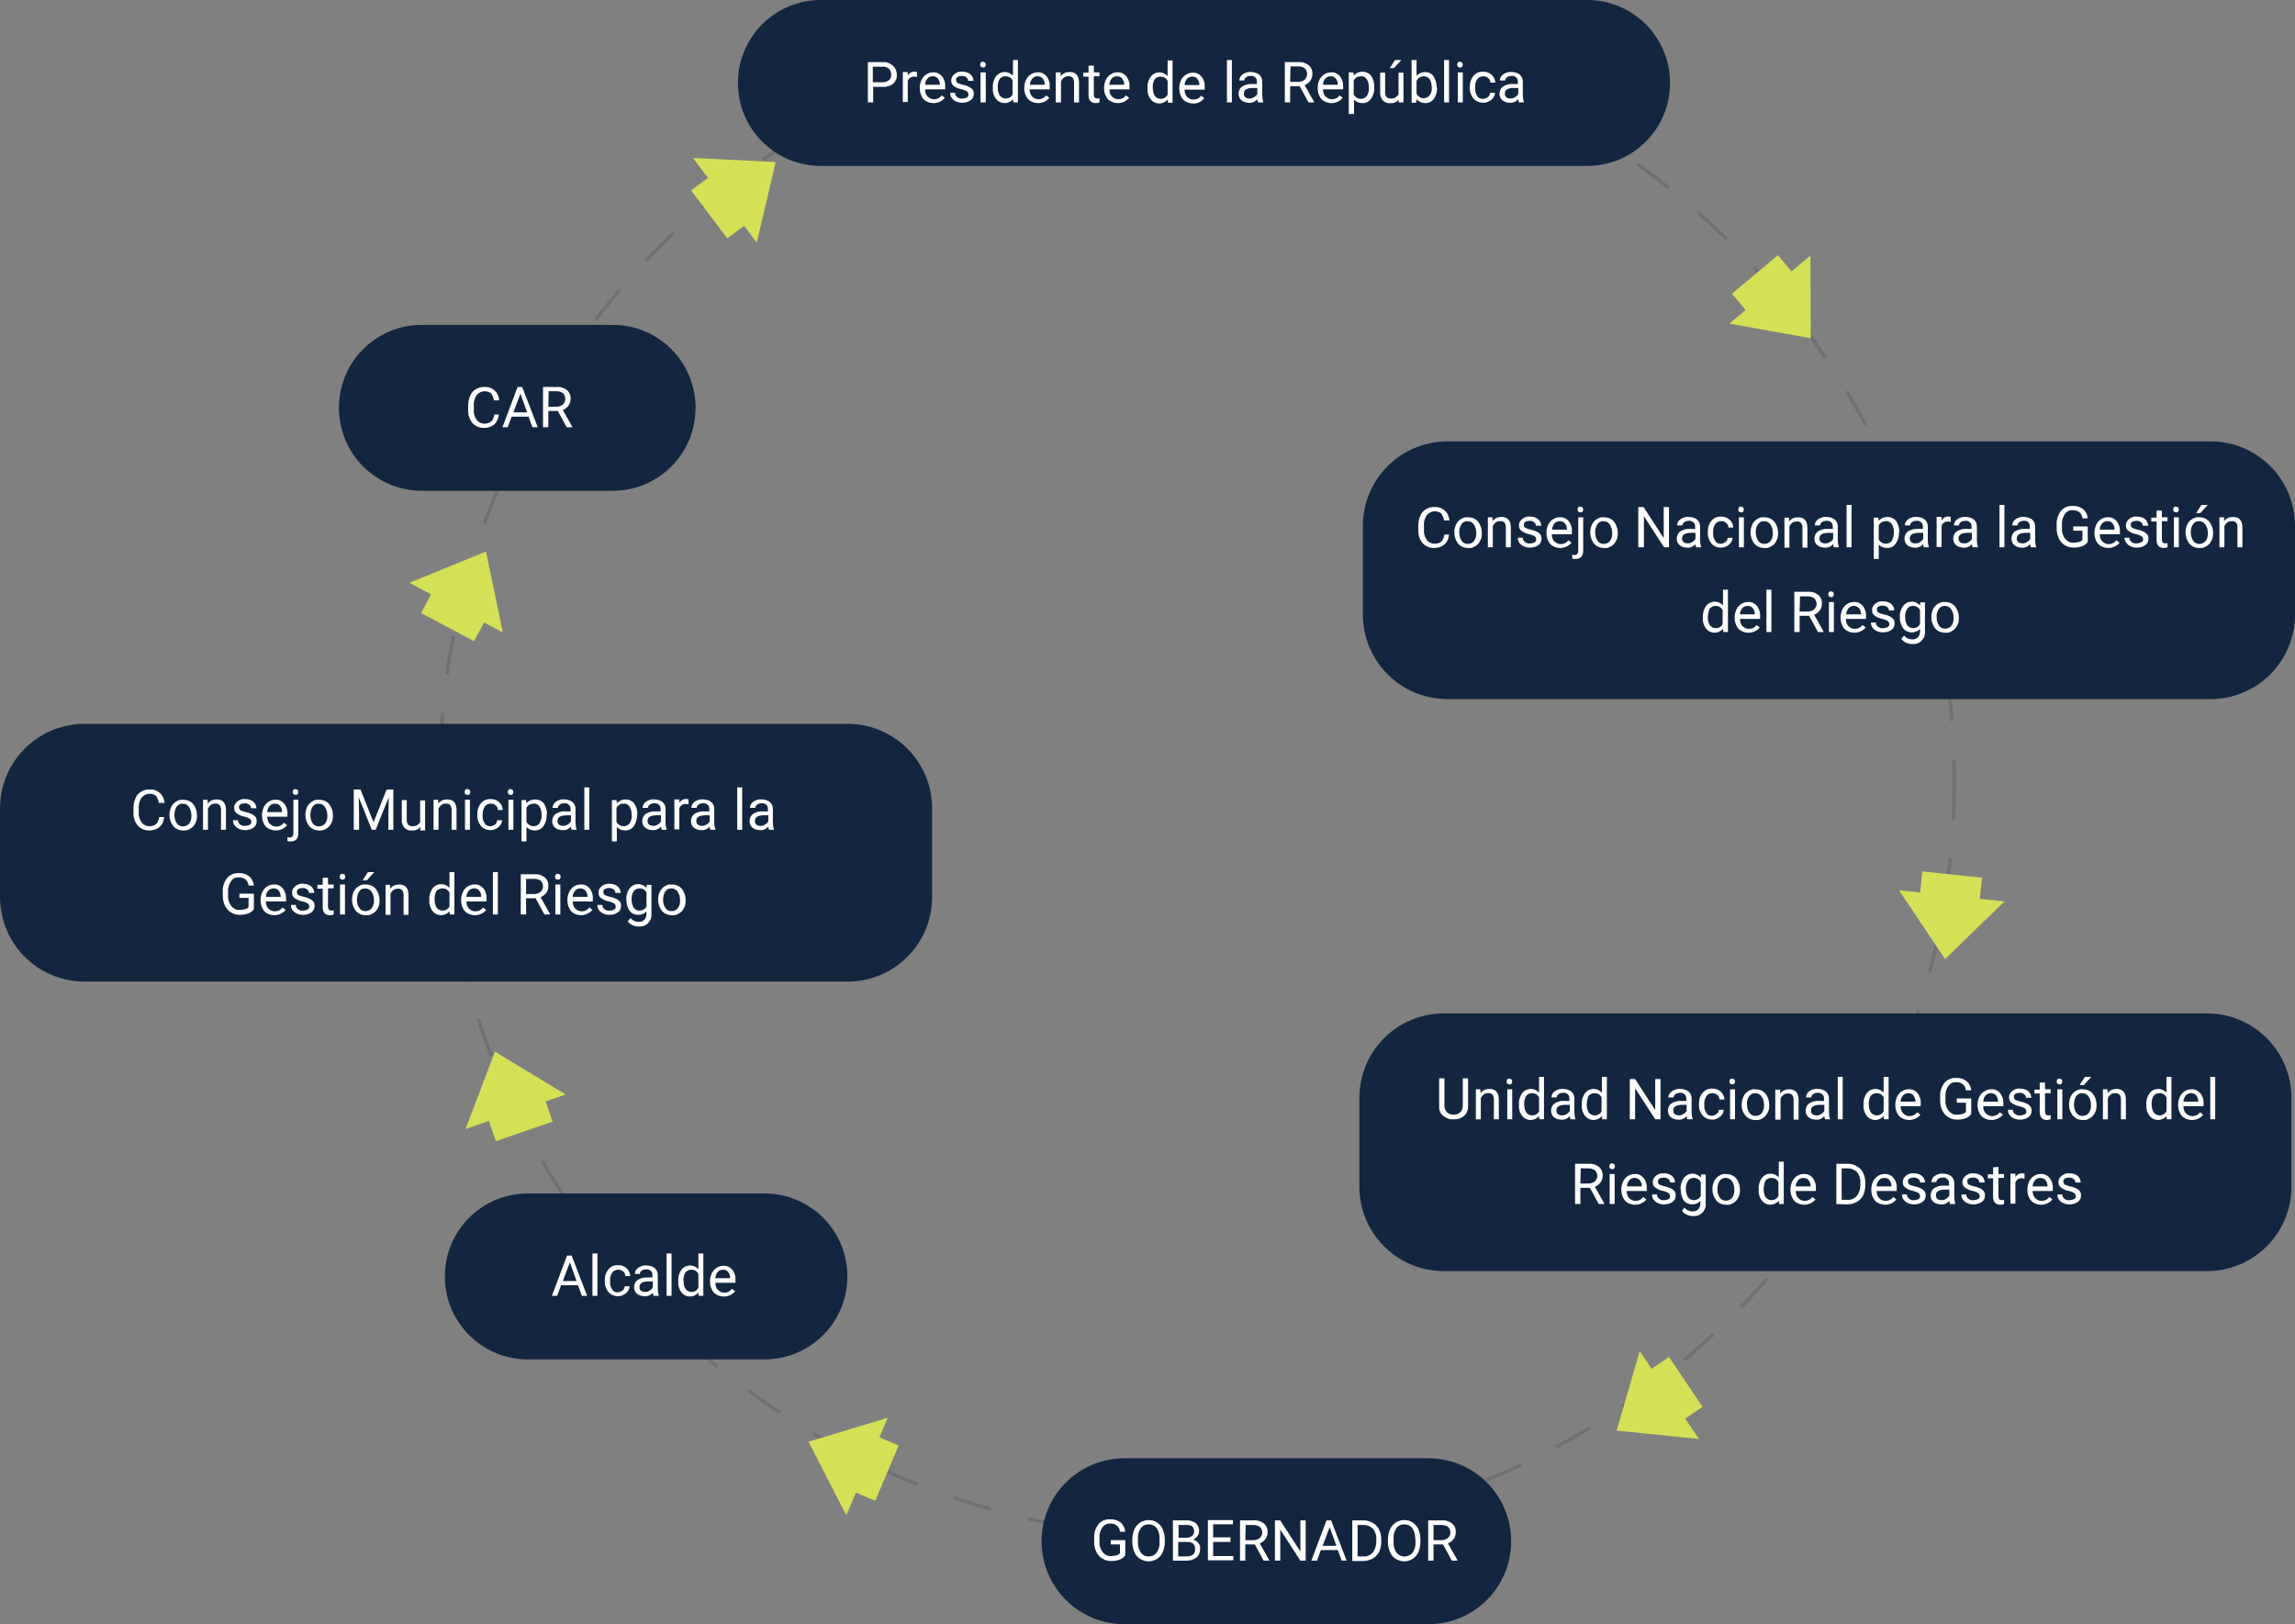 <?xml version="1.0" encoding="utf-8"?>
<!-- Generator: Adobe Illustrator 25.4.1, SVG Export Plug-In . SVG Version: 6.00 Build 0)  -->
<svg version="1.1" id="Layer_1" xmlns="http://www.w3.org/2000/svg" xmlns:xlink="http://www.w3.org/1999/xlink" x="0px" y="0px"
	 viewBox="0 0 650 460" style="enable-background:new 0 0 650 460;" xml:space="preserve">
<rect x="0" y="0" width="650" height="460" fill="#808080" stroke="none"/>
<style type="text/css">
	.st0{fill:none;}
	.st1{fill:none;stroke:#707070;stroke-dasharray:11;}
	.st2{fill:#12263F;}
	.st3{fill:#FFFFFF;}
	.st4{fill:#D4E157;}
</style>
<g id="Elipse_4753" transform="translate(528 3393)">
	<circle class="st0" cx="-189" cy="-3172" r="215"/>
	<circle class="st1" cx="-189" cy="-3172" r="214.5"/>
</g>
<path id="Rectángulo_33815" class="st2" d="M232.5,0h217c13,0,23.5,10.5,23.5,23.5l0,0c0,13-10.5,23.5-23.5,23.5h-217
	c-13,0-23.5-10.5-23.5-23.5l0,0C209,10.5,219.5,0,232.5,0z"/>
<path id="Rectángulo_33835" class="st2" d="M119.5,92h54c13,0,23.5,10.5,23.5,23.5l0,0c0,13-10.5,23.5-23.5,23.5h-54
	c-13,0-23.5-10.5-23.5-23.5l0,0C96,102.5,106.5,92,119.5,92z"/>
<path id="Rectángulo_33836" class="st2" d="M24,205h216c13.3,0,24,10.7,24,24v25c0,13.3-10.7,24-24,24H24c-13.3,0-24-10.7-24-24
	v-25C0,215.7,10.7,205,24,205z"/>
<path id="Rectángulo_33837" class="st2" d="M409,287h216c13.3,0,24,10.7,24,24v25c0,13.3-10.7,24-24,24H409c-13.3,0-24-10.7-24-24
	v-25C385,297.7,395.7,287,409,287z"/>
<path id="Rectángulo_33838" class="st2" d="M410,125h216c13.3,0,24,10.7,24,24v25c0,13.3-10.7,24-24,24H410c-13.3,0-24-10.7-24-24
	v-25C386,135.7,396.7,125,410,125z"/>
<path id="Rectángulo_33829" class="st2" d="M318.5,413h86c13,0,23.5,10.5,23.5,23.5l0,0c0,13-10.5,23.5-23.5,23.5h-86
	c-13,0-23.5-10.5-23.5-23.5l0,0C295,423.5,305.5,413,318.5,413z"/>
<path id="Rectángulo_33832" class="st2" d="M149.5,338h67c13,0,23.5,10.5,23.5,23.5l0,0c0,13-10.5,23.5-23.5,23.5h-67
	c-13,0-23.5-10.5-23.5-23.5l0,0C126,348.5,136.5,338,149.5,338z"/>
<path id="Trazado_119378" class="st3" d="M247.3,24.5V29h-1.5V17.6h4.2c1.1-0.1,2.1,0.3,2.9,1c0.7,0.6,1.1,1.6,1.1,2.5
	c0.1,1-0.3,1.9-1,2.6c-0.8,0.6-1.9,1-3,0.9H247.3z M247.3,23.3h2.7c0.7,0,1.3-0.2,1.8-0.6c0.4-0.4,0.7-1,0.6-1.6
	c0-0.6-0.2-1.2-0.6-1.6c-0.5-0.4-1.1-0.7-1.8-0.6h-2.8V23.3z M259.7,21.8c-0.2,0-0.5-0.1-0.7-0.1c-0.8-0.1-1.6,0.4-1.9,1.2v6h-1.4
	v-8.5h1.4l0,1c0.4-0.7,1.2-1.2,2-1.1c0.2,0,0.4,0,0.6,0.1V21.8z M264.4,29.2c-1.1,0-2.1-0.4-2.8-1.1c-0.7-0.8-1.1-1.9-1.1-3v-0.3
	c0-0.8,0.2-1.5,0.5-2.2c0.3-0.6,0.8-1.2,1.3-1.5c0.6-0.4,1.2-0.6,1.9-0.6c1-0.1,1.9,0.3,2.6,1.1c0.7,0.9,1,2,0.9,3.1v0.6H262
	c0,0.7,0.2,1.5,0.7,2c0.5,0.5,1.1,0.8,1.8,0.8c0.5,0,0.9-0.1,1.3-0.3c0.4-0.2,0.7-0.5,0.9-0.8l0.9,0.7
	C266.9,28.6,265.7,29.2,264.4,29.2L264.4,29.2z M264.2,21.6c-0.6,0-1.1,0.2-1.5,0.6c-0.4,0.5-0.7,1.1-0.7,1.8h4.2v-0.1
	c0-0.6-0.2-1.2-0.6-1.7C265.3,21.8,264.8,21.6,264.2,21.6L264.2,21.6z M274.3,26.8c0-0.4-0.2-0.7-0.4-0.9c-0.5-0.3-1-0.5-1.5-0.6
	c-0.6-0.1-1.2-0.3-1.7-0.6c-0.4-0.2-0.7-0.4-1-0.8c-0.2-0.3-0.3-0.7-0.3-1.1c0-0.7,0.3-1.3,0.9-1.8c0.6-0.5,1.4-0.8,2.2-0.7
	c0.8,0,1.7,0.2,2.3,0.7c0.6,0.5,0.9,1.2,0.9,1.9h-1.5c0-0.4-0.2-0.8-0.5-1c-0.4-0.3-0.8-0.4-1.3-0.4c-0.4,0-0.9,0.1-1.2,0.3
	c-0.3,0.2-0.5,0.5-0.4,0.9c0,0.3,0.1,0.6,0.4,0.8c0.5,0.2,1,0.4,1.5,0.5c0.6,0.1,1.2,0.3,1.8,0.6c0.4,0.2,0.7,0.5,1,0.8
	c0.2,0.3,0.3,0.7,0.3,1.2c0,0.7-0.3,1.4-0.9,1.8c-0.7,0.5-1.5,0.7-2.4,0.7c-0.6,0-1.2-0.1-1.8-0.4c-0.5-0.2-0.9-0.6-1.2-1
	c-0.3-0.4-0.4-0.9-0.4-1.4h1.4c0,0.5,0.2,0.9,0.6,1.2c0.4,0.3,0.9,0.5,1.4,0.4c0.5,0,0.9-0.1,1.3-0.3
	C274.1,27.5,274.3,27.1,274.3,26.8L274.3,26.8z M279.2,29h-1.5v-8.5h1.5V29z M277.6,18.3c0-0.2,0.1-0.4,0.2-0.6
	c0.2-0.2,0.4-0.3,0.6-0.2c0.2,0,0.5,0.1,0.6,0.2c0.1,0.2,0.2,0.4,0.2,0.6c0,0.2-0.1,0.4-0.2,0.6c-0.2,0.2-0.4,0.3-0.6,0.2
	c-0.2,0-0.5-0.1-0.6-0.2C277.7,18.7,277.6,18.5,277.6,18.3z M281.2,24.7c-0.1-1.1,0.3-2.2,0.9-3.1c1.1-1.4,3.1-1.6,4.4-0.5
	c0.1,0.1,0.2,0.2,0.4,0.3V17h1.4v12H287l-0.1-0.9c-0.6,0.7-1.5,1.1-2.4,1.1c-0.9,0-1.8-0.4-2.4-1.2c-0.7-0.9-1-2-0.9-3.1V24.7z
	 M282.6,24.9c0,0.8,0.2,1.6,0.6,2.2c0.4,0.5,1,0.8,1.6,0.8c0.9,0,1.7-0.4,2-1.2v-3.9c-0.4-0.8-1.1-1.2-2-1.2c-0.7,0-1.3,0.3-1.7,0.8
	C282.7,23.2,282.5,24,282.6,24.9L282.6,24.9z M294,29.2c-1.1,0-2.1-0.4-2.8-1.1c-0.7-0.8-1.1-1.9-1.1-3v-0.3c0-0.8,0.2-1.5,0.5-2.2
	c0.3-0.6,0.8-1.2,1.3-1.5c0.6-0.4,1.2-0.6,1.9-0.6c1-0.1,1.9,0.3,2.6,1.1c0.7,0.9,1,2,0.9,3.1v0.6h-5.7c0,0.7,0.2,1.5,0.7,2
	c0.5,0.5,1.1,0.8,1.8,0.8c0.5,0,0.9-0.1,1.3-0.3c0.4-0.2,0.7-0.5,0.9-0.8l0.9,0.7C296.5,28.6,295.3,29.2,294,29.2L294,29.2z
	 M293.9,21.6c-0.6,0-1.1,0.2-1.5,0.6c-0.4,0.5-0.7,1.1-0.7,1.8h4.2v-0.1c0-0.6-0.2-1.2-0.6-1.7C294.9,21.8,294.4,21.6,293.9,21.6
	L293.9,21.6z M300.4,20.5l0,1.1c0.6-0.8,1.5-1.2,2.5-1.2c1.8,0,2.7,1,2.7,3V29h-1.4v-5.6c0-0.5-0.1-1-0.4-1.4
	c-0.3-0.3-0.8-0.5-1.3-0.4c-0.4,0-0.9,0.1-1.2,0.4c-0.4,0.3-0.6,0.6-0.8,1v6H299v-8.5L300.4,20.5z M309.8,18.5v2h1.6v1.1h-1.6v5.2
	c0,0.3,0.1,0.5,0.2,0.8c0.2,0.2,0.5,0.3,0.7,0.3c0.2,0,0.5,0,0.7-0.1V29c-0.4,0.1-0.7,0.2-1.1,0.2c-0.6,0-1.1-0.2-1.5-0.6
	c-0.4-0.5-0.5-1.1-0.5-1.7v-5.2h-1.5v-1.1h1.5v-2H309.8z M316.6,29.2c-1.1,0-2.1-0.4-2.8-1.1c-0.7-0.8-1.1-1.9-1.1-3v-0.3
	c0-0.8,0.2-1.5,0.5-2.2c0.3-0.6,0.8-1.2,1.3-1.5c0.6-0.4,1.2-0.6,1.9-0.6c1-0.1,1.9,0.3,2.6,1.1c0.7,0.9,1,2,0.9,3.1v0.6h-5.7
	c0,0.7,0.2,1.5,0.7,2c0.5,0.5,1.1,0.8,1.8,0.8c0.5,0,0.9-0.1,1.3-0.3c0.4-0.2,0.7-0.5,0.9-0.8l0.9,0.7
	C319.1,28.6,317.9,29.2,316.6,29.2z M316.4,21.6c-0.6,0-1.1,0.2-1.5,0.6c-0.4,0.5-0.7,1.1-0.7,1.8h4.2v-0.1c0-0.6-0.2-1.2-0.6-1.7
	C317.5,21.8,316.9,21.6,316.4,21.6L316.4,21.6z M356.3,29c-0.1-0.3-0.2-0.6-0.2-0.9c-0.6,0.7-1.5,1.1-2.4,1c-0.7,0-1.5-0.2-2.1-0.7
	c-0.5-0.4-0.8-1.1-0.8-1.8c0-0.8,0.3-1.6,1-2.1c0.8-0.5,1.8-0.8,2.8-0.7h1.4v-0.7c0-0.4-0.1-0.9-0.5-1.2c-0.4-0.3-0.8-0.5-1.3-0.4
	c-0.5,0-0.9,0.1-1.3,0.4c-0.3,0.2-0.5,0.6-0.5,0.9H351c0-0.4,0.2-0.9,0.4-1.2c0.3-0.4,0.7-0.7,1.2-0.9c0.5-0.2,1.1-0.4,1.7-0.3
	c0.8,0,1.6,0.2,2.3,0.7c0.6,0.5,0.9,1.2,0.9,2V27c0,0.6,0.1,1.3,0.3,1.9V29H356.3z M353.9,27.9c0.5,0,0.9-0.1,1.3-0.4
	c0.4-0.2,0.7-0.5,0.9-0.9v-1.7h-1.1c-1.8,0-2.7,0.5-2.7,1.6c0,0.4,0.1,0.8,0.5,1.1C353,27.8,353.4,27.9,353.9,27.9L353.9,27.9z
	 M368.1,24.4h-2.7V29h-1.5V17.6h3.8c1.1-0.1,2.1,0.2,3,0.9c0.7,0.6,1.1,1.6,1,2.5c0,0.7-0.2,1.3-0.6,1.9c-0.4,0.5-1,1-1.6,1.2
	l2.7,4.8V29h-1.6L368.1,24.4z M365.4,23.2h2.3c0.6,0,1.3-0.2,1.8-0.6c0.4-0.4,0.7-1,0.7-1.6c0-0.6-0.2-1.2-0.6-1.6
	c-0.5-0.4-1.2-0.6-1.8-0.6h-2.3L365.4,23.2z M377.1,29.2c-1.1,0-2.1-0.4-2.8-1.1c-0.7-0.8-1.1-1.9-1.1-3v-0.3c0-0.8,0.2-1.5,0.5-2.2
	c0.3-0.6,0.8-1.2,1.3-1.5c0.6-0.4,1.2-0.6,1.9-0.6c1-0.1,1.9,0.3,2.6,1.1c0.7,0.9,1,2,0.9,3.1v0.6h-5.7c0,0.7,0.2,1.5,0.7,2
	c0.5,0.5,1.1,0.8,1.8,0.8c0.5,0,0.9-0.1,1.3-0.3c0.4-0.2,0.7-0.5,0.9-0.8l0.9,0.7C379.6,28.6,378.3,29.2,377.1,29.2L377.1,29.2z
	 M376.9,21.6c-0.6,0-1.1,0.2-1.5,0.6c-0.4,0.5-0.7,1.1-0.7,1.8h4.2v-0.1c0-0.6-0.2-1.2-0.6-1.7C378,21.8,377.4,21.6,376.9,21.6z
	 M389.2,24.9c0.1,1.1-0.3,2.2-0.9,3.1c-0.6,0.8-1.4,1.2-2.4,1.2c-0.9,0-1.8-0.3-2.4-1v4.1H382V20.5h1.3l0.1,0.9
	c0.6-0.7,1.5-1.1,2.5-1.1c0.9,0,1.8,0.4,2.4,1.1c0.6,0.9,1,2.1,0.9,3.2L389.2,24.9z M387.7,24.7c0-0.8-0.2-1.6-0.6-2.3
	c-0.4-0.5-1-0.9-1.7-0.8c-0.8,0-1.6,0.4-2,1.2v4c0.4,0.7,1.2,1.2,2,1.2c0.7,0,1.3-0.3,1.7-0.8C387.6,26.4,387.8,25.6,387.7,24.7
	L387.7,24.7z M396.2,28.2c-0.6,0.7-1.5,1.1-2.5,1c-0.8,0.1-1.5-0.2-2.1-0.8c-0.5-0.7-0.8-1.5-0.7-2.3v-5.5h1.4V26
	c0,1.3,0.5,1.9,1.6,1.9c0.9,0.1,1.8-0.4,2.2-1.2v-6.1h1.4V29h-1.4L396.2,28.2z M395.1,17h1.8l-2.1,2.3h-1.2L395.1,17z M407,24.9
	c0.1,1.1-0.3,2.2-0.9,3.1c-0.6,0.8-1.4,1.2-2.4,1.2c-1,0-1.9-0.4-2.5-1.1l-0.1,1h-1.3V17h1.4v4.5c0.6-0.7,1.5-1.1,2.4-1.1
	c0.9,0,1.9,0.4,2.4,1.2c0.6,0.9,0.9,2.1,0.9,3.2L407,24.9z M405.5,24.7c0-0.8-0.2-1.6-0.6-2.3c-0.4-0.5-1-0.8-1.6-0.8
	c-0.9,0-1.7,0.5-2.1,1.3v3.6c0.4,0.8,1.2,1.4,2.1,1.3c0.6,0,1.2-0.3,1.6-0.8C405.4,26.4,405.6,25.5,405.5,24.7L405.5,24.7z
	 M410.4,29h-1.4V17h1.4L410.4,29z M348.9,29h-1.4V17h1.4L348.9,29z M414.3,29h-1.4v-8.5h1.4V29z M412.7,18.3c0-0.2,0.1-0.4,0.2-0.6
	c0.2-0.2,0.4-0.3,0.6-0.2c0.2,0,0.5,0.1,0.6,0.2c0.1,0.2,0.2,0.4,0.2,0.6c0,0.2-0.1,0.4-0.2,0.6c-0.2,0.2-0.4,0.3-0.6,0.2
	c-0.2,0-0.5-0.1-0.6-0.2C412.8,18.7,412.7,18.5,412.7,18.3z M420,28c0.5,0,1-0.2,1.4-0.5c0.4-0.3,0.6-0.7,0.6-1.2h1.4
	c0,0.5-0.2,1-0.5,1.4c-0.3,0.4-0.7,0.8-1.2,1c-0.5,0.3-1.1,0.4-1.6,0.4c-1,0-2.1-0.4-2.8-1.2c-0.7-0.9-1.1-2-1-3.2v-0.2
	c0-0.8,0.1-1.5,0.5-2.2c0.3-0.6,0.7-1.1,1.3-1.5c0.6-0.4,1.3-0.5,2-0.5c0.9,0,1.7,0.3,2.4,0.9c0.6,0.6,1,1.4,1,2.2h-1.4
	c0-0.5-0.2-1-0.6-1.3c-0.4-0.4-0.9-0.5-1.4-0.5c-0.7,0-1.3,0.3-1.7,0.8c-0.4,0.7-0.7,1.5-0.6,2.3v0.3c-0.1,0.8,0.2,1.6,0.6,2.2
	C418.6,27.7,419.3,28,420,28L420,28z M430.2,29c-0.1-0.3-0.2-0.6-0.2-0.9c-0.6,0.7-1.5,1.1-2.4,1c-0.7,0-1.5-0.2-2.1-0.7
	c-0.5-0.4-0.8-1.1-0.8-1.8c0-0.8,0.3-1.6,1-2.1c0.8-0.5,1.8-0.8,2.8-0.7h1.4v-0.7c0-0.4-0.1-0.9-0.5-1.2c-0.4-0.3-0.8-0.5-1.3-0.4
	c-0.5,0-0.9,0.1-1.3,0.4c-0.3,0.2-0.5,0.6-0.5,0.9h-1.5c0-0.4,0.2-0.9,0.4-1.2c0.3-0.4,0.7-0.7,1.2-0.9c0.5-0.2,1.1-0.4,1.7-0.3
	c0.8,0,1.6,0.2,2.3,0.7c0.6,0.5,0.9,1.2,0.9,2V27c0,0.6,0.1,1.3,0.3,1.9V29H430.2z M427.8,27.9c0.5,0,0.9-0.1,1.3-0.4
	c0.4-0.2,0.7-0.5,0.9-0.9v-1.7h-1.1c-1.8,0-2.7,0.5-2.7,1.6c0,0.4,0.1,0.8,0.5,1.1C426.9,27.8,427.3,27.9,427.8,27.9L427.8,27.9z
	 M326.5,25c0,0.8,0.2,1.6,0.6,2.2c0.4,0.5,1,0.8,1.6,0.8c0.9,0,1.7-0.5,2-1.2v-3.9c-0.4-0.8-1.1-1.2-2-1.2c-0.7,0-1.3,0.3-1.7,0.8
	C326.6,23.3,326.4,24.1,326.5,25L326.5,25z M325,24.8c-0.1-1.1,0.3-2.2,0.9-3.1c1.1-1.4,3.1-1.6,4.4-0.5c0.1,0.1,0.2,0.2,0.4,0.3
	v-4.4h1.4v12h-1.3l-0.1-0.9c-0.6,0.7-1.5,1.1-2.4,1.1c-0.9,0-1.8-0.4-2.4-1.2c-0.7-0.9-1-2-0.9-3.1V24.8z M337.9,29.3
	c-1.1,0-2.1-0.4-2.8-1.1c-0.7-0.8-1.1-1.9-1.1-3v-0.3c0-0.8,0.2-1.5,0.5-2.2c0.3-0.6,0.8-1.2,1.3-1.5c0.6-0.4,1.2-0.6,1.9-0.6
	c1-0.1,1.9,0.3,2.6,1.1c0.7,0.9,1,2,0.9,3.1v0.6h-5.7c0,0.7,0.2,1.5,0.7,2c0.5,0.5,1.1,0.8,1.8,0.8c0.5,0,0.9-0.1,1.3-0.3
	c0.4-0.2,0.7-0.5,0.9-0.8l0.9,0.7C340.4,28.7,339.2,29.4,337.9,29.3z M337.7,21.7c-0.6,0-1.1,0.2-1.5,0.6c-0.4,0.5-0.7,1.1-0.7,1.8
	h4.2V24c0-0.6-0.2-1.2-0.6-1.7C338.8,21.9,338.3,21.7,337.7,21.7L337.7,21.7z"/>
<path id="Trazado_119384" class="st3" d="M141.3,117.4c-0.1,1.1-0.6,2.1-1.3,2.8c-0.8,0.7-1.9,1-3,1c-1.2,0-2.4-0.5-3.2-1.4
	c-0.9-1.1-1.3-2.5-1.2-3.9v-1.1c0-1,0.2-1.9,0.6-2.8c0.3-0.8,0.9-1.4,1.6-1.8c0.7-0.4,1.6-0.7,2.4-0.6c1.1-0.1,2.1,0.3,2.9,1
	c0.8,0.7,1.2,1.7,1.3,2.8h-1.5c-0.1-0.7-0.4-1.4-0.8-2c-0.5-0.4-1.2-0.6-1.8-0.6c-0.9,0-1.7,0.4-2.3,1.1c-0.6,0.9-0.9,2-0.8,3v1.1
	c-0.1,1,0.2,2.1,0.8,2.9c0.5,0.7,1.3,1.1,2.2,1.1c0.7,0,1.4-0.2,1.9-0.6c0.5-0.5,0.8-1.2,0.9-2L141.3,117.4z M149.7,118h-4.8l-1.1,3
	h-1.5l4.3-11.4h1.3l4.4,11.4h-1.5L149.7,118z M145.4,116.8h3.9l-1.9-5.3L145.4,116.8z M158,116.4h-2.7v4.6h-1.5v-11.4h3.8
	c1.1-0.1,2.1,0.2,3,0.9c0.7,0.6,1.1,1.6,1,2.5c0,0.7-0.2,1.3-0.6,1.9c-0.4,0.5-1,1-1.6,1.2l2.7,4.8v0.1h-1.6L158,116.4z
	 M155.3,115.2h2.3c0.6,0,1.3-0.2,1.8-0.6c0.4-0.4,0.7-1,0.7-1.6c0-0.6-0.2-1.2-0.6-1.6c-0.5-0.4-1.2-0.6-1.8-0.6h-2.3L155.3,115.2z"
	/>
<path id="Trazado_119383" class="st3" d="M46.5,231.4c-0.1,1.1-0.5,2.1-1.3,2.8c-0.8,0.7-1.9,1-3,1c-1.2,0-2.4-0.5-3.2-1.4
	c-0.9-1.1-1.3-2.5-1.2-3.9v-1.1c0-1,0.2-1.9,0.6-2.8c0.3-0.8,0.9-1.4,1.6-1.8c0.7-0.4,1.6-0.7,2.4-0.6c1.1-0.1,2.1,0.3,2.9,1
	c0.8,0.7,1.2,1.7,1.3,2.8H45c-0.1-0.7-0.4-1.4-0.8-2c-0.5-0.4-1.2-0.6-1.8-0.6c-0.9,0-1.7,0.4-2.3,1.1c-0.6,0.9-0.9,2-0.8,3v1.1
	c-0.1,1,0.2,2.1,0.8,2.9c0.5,0.7,1.3,1.1,2.2,1.1c0.7,0,1.4-0.2,1.9-0.6c0.5-0.5,0.8-1.2,0.9-2L46.5,231.4z M48,230.7
	c0-0.8,0.2-1.5,0.5-2.2c0.3-0.6,0.8-1.2,1.4-1.5c0.6-0.4,1.3-0.6,2-0.5c1.1,0,2.1,0.4,2.8,1.2c0.7,0.9,1.1,2,1.1,3.2v0.1
	c0,0.8-0.1,1.5-0.5,2.2c-0.3,0.6-0.8,1.2-1.4,1.5c-0.6,0.4-1.3,0.6-2,0.5c-1.1,0-2.1-0.4-2.8-1.2c-0.7-0.9-1.1-2-1.1-3.2L48,230.7z
	 M49.4,230.9c0,0.8,0.2,1.6,0.7,2.3c0.7,1,2.1,1.1,3.1,0.4c0.1-0.1,0.3-0.3,0.4-0.4c0.5-0.7,0.7-1.6,0.6-2.4c0-0.8-0.2-1.6-0.7-2.3
	c-0.4-0.6-1.1-0.9-1.8-0.9c-0.7,0-1.3,0.3-1.7,0.9C49.6,229.1,49.4,230,49.4,230.9L49.4,230.9z M58.8,226.5l0,1.1
	c0.6-0.8,1.5-1.2,2.5-1.2c1.8,0,2.7,1,2.7,3v5.6h-1.4v-5.6c0-0.5-0.1-1-0.4-1.4c-0.3-0.3-0.8-0.5-1.3-0.4c-0.4,0-0.9,0.1-1.2,0.4
	c-0.4,0.3-0.6,0.6-0.8,1v6h-1.4v-8.5L58.8,226.5z M71.2,232.8c0-0.4-0.2-0.7-0.4-0.9c-0.5-0.3-1-0.5-1.5-0.6
	c-0.6-0.1-1.2-0.3-1.7-0.6c-0.4-0.2-0.7-0.4-1-0.8c-0.2-0.3-0.3-0.7-0.3-1.1c0-0.7,0.3-1.3,0.9-1.8c0.6-0.5,1.4-0.8,2.2-0.7
	c0.8,0,1.7,0.2,2.3,0.7c0.6,0.5,0.9,1.2,0.9,1.9h-1.5c0-0.4-0.2-0.8-0.5-1c-0.4-0.3-0.8-0.4-1.3-0.4c-0.4,0-0.9,0.1-1.2,0.3
	c-0.3,0.2-0.5,0.5-0.4,0.9c0,0.3,0.1,0.6,0.4,0.8c0.5,0.2,1,0.4,1.5,0.5c0.6,0.1,1.2,0.3,1.8,0.6c0.4,0.2,0.7,0.5,1,0.8
	c0.2,0.3,0.3,0.7,0.3,1.2c0,0.7-0.3,1.4-0.9,1.8c-0.7,0.5-1.5,0.7-2.4,0.7c-0.6,0-1.2-0.1-1.8-0.4c-0.5-0.2-0.9-0.6-1.2-1
	c-0.3-0.4-0.4-0.9-0.4-1.4h1.4c0,0.5,0.2,0.9,0.6,1.2c0.4,0.3,0.9,0.5,1.4,0.4c0.5,0,0.9-0.1,1.3-0.3
	C71,233.5,71.2,233.1,71.2,232.8L71.2,232.8z M78.1,235.2c-1.1,0-2.1-0.4-2.8-1.1c-0.7-0.8-1.1-1.9-1.1-3v-0.3
	c0-0.8,0.2-1.5,0.5-2.2c0.3-0.6,0.8-1.2,1.3-1.5c0.6-0.4,1.2-0.6,1.9-0.6c1-0.1,1.9,0.3,2.6,1.1c0.7,0.9,1,2,0.9,3.1v0.6h-5.7
	c0,0.7,0.2,1.5,0.7,2c0.5,0.5,1.1,0.8,1.8,0.8c0.5,0,0.9-0.1,1.3-0.3c0.4-0.2,0.7-0.5,0.9-0.8l0.9,0.7
	C80.6,234.6,79.3,235.2,78.1,235.2L78.1,235.2z M77.9,227.6c-0.6,0-1.1,0.2-1.5,0.6c-0.4,0.5-0.7,1.1-0.7,1.8h4.2v-0.1
	c0-0.6-0.2-1.2-0.6-1.7C79,227.8,78.4,227.6,77.9,227.6L77.9,227.6z M84.5,226.5v9.4c0,1.6-0.7,2.4-2.2,2.4c-0.3,0-0.6,0-0.9-0.1
	v-1.1c0.2,0,0.4,0.1,0.7,0.1c0.3,0,0.5-0.1,0.7-0.3c0.2-0.3,0.3-0.6,0.3-0.9v-9.5L84.5,226.5z M82.9,224.3c0-0.2,0.1-0.4,0.2-0.6
	c0.2-0.2,0.4-0.3,0.6-0.2c0.2,0,0.5,0.1,0.6,0.2c0.1,0.2,0.2,0.4,0.2,0.6c0,0.2-0.1,0.4-0.2,0.6c-0.2,0.2-0.4,0.3-0.6,0.2
	c-0.2,0-0.5-0.1-0.6-0.2C83,224.7,82.9,224.5,82.9,224.3z M86.5,230.7c0-0.8,0.2-1.5,0.5-2.2c0.3-0.6,0.8-1.2,1.4-1.5
	c0.6-0.4,1.3-0.6,2-0.5c1.1,0,2.1,0.4,2.8,1.2c0.7,0.9,1.1,2,1.1,3.2v0.1c0,0.8-0.1,1.5-0.5,2.2c-0.3,0.6-0.8,1.2-1.4,1.5
	c-0.6,0.4-1.3,0.6-2,0.5c-1.1,0-2.1-0.4-2.8-1.2c-0.7-0.9-1.1-2-1.1-3.2V230.7z M87.9,230.9c0,0.8,0.2,1.6,0.7,2.3
	c0.7,1,2.1,1.1,3.1,0.4c0.1-0.1,0.3-0.3,0.4-0.4c0.5-0.7,0.7-1.6,0.6-2.4c0-0.8-0.2-1.6-0.7-2.3c-0.4-0.6-1.1-0.9-1.8-0.9
	c-0.7,0-1.3,0.3-1.7,0.9C88.1,229.1,87.9,230,87.9,230.9L87.9,230.9z M102.1,223.6l3.7,9.3l3.7-9.3h1.9V235H110v-4.4l0.1-4.8
	l-3.7,9.2h-1.1l-3.7-9.2l0.1,4.8v4.4h-1.5v-11.4H102.1z M119.1,234.2c-0.6,0.7-1.5,1.1-2.5,1c-0.8,0.1-1.5-0.2-2.1-0.8
	c-0.5-0.7-0.8-1.5-0.7-2.3v-5.5h1.4v5.5c0,1.3,0.5,1.9,1.6,1.9c0.9,0.1,1.8-0.4,2.2-1.2v-6.1h1.4v8.5h-1.4L119.1,234.2z
	 M124.1,226.5l0,1.1c0.6-0.8,1.5-1.2,2.5-1.2c1.8,0,2.7,1,2.7,3v5.6h-1.4v-5.6c0-0.5-0.1-1-0.4-1.4c-0.3-0.3-0.8-0.5-1.3-0.4
	c-0.4,0-0.9,0.1-1.2,0.4c-0.4,0.3-0.6,0.6-0.8,1v6h-1.4v-8.5H124.1z M133.1,235h-1.4v-8.5h1.4V235z M131.6,224.3
	c0-0.2,0.1-0.4,0.2-0.6c0.2-0.2,0.4-0.3,0.6-0.2c0.2,0,0.5,0.1,0.6,0.2c0.1,0.2,0.2,0.4,0.2,0.6c0,0.2-0.1,0.4-0.2,0.6
	c-0.2,0.2-0.4,0.3-0.6,0.2c-0.2,0-0.5-0.1-0.6-0.2C131.6,224.7,131.6,224.5,131.6,224.3z M138.8,234c0.5,0,1-0.2,1.4-0.5
	c0.4-0.3,0.6-0.7,0.6-1.2h1.4c0,0.5-0.2,1-0.5,1.4c-0.3,0.4-0.7,0.8-1.2,1c-0.5,0.3-1.1,0.4-1.6,0.4c-1,0-2.1-0.4-2.7-1.2
	c-0.7-0.9-1.1-2-1-3.2v-0.2c0-0.8,0.1-1.5,0.5-2.2c0.3-0.6,0.7-1.1,1.3-1.5c0.6-0.4,1.3-0.5,2-0.5c0.9,0,1.7,0.3,2.4,0.9
	c0.6,0.6,1,1.4,1,2.2h-1.4c0-0.5-0.2-1-0.6-1.3c-0.4-0.4-0.9-0.5-1.4-0.5c-0.7,0-1.3,0.3-1.7,0.8c-0.4,0.7-0.7,1.5-0.6,2.3v0.3
	c-0.1,0.8,0.2,1.6,0.6,2.2C137.5,233.7,138.2,234,138.8,234L138.8,234z M145.4,235h-1.4v-8.5h1.4V235z M143.8,224.3
	c0-0.2,0.1-0.4,0.2-0.6c0.2-0.2,0.4-0.3,0.6-0.2c0.2,0,0.5,0.1,0.6,0.2c0.1,0.2,0.2,0.4,0.2,0.6c0,0.2-0.1,0.4-0.2,0.6
	c-0.2,0.2-0.4,0.3-0.6,0.2c-0.2,0-0.5-0.1-0.6-0.2C143.9,224.7,143.8,224.5,143.8,224.3z M154.8,230.9c0.1,1.1-0.3,2.2-0.9,3.1
	c-0.6,0.8-1.4,1.2-2.4,1.2c-0.9,0-1.8-0.3-2.4-1v4.1h-1.4v-11.7h1.3l0.1,0.9c0.6-0.7,1.5-1.1,2.5-1.1c0.9,0,1.8,0.4,2.4,1.1
	c0.6,0.9,1,2.1,0.9,3.2L154.8,230.9z M153.4,230.7c0-0.8-0.2-1.6-0.6-2.3c-0.4-0.5-1-0.9-1.7-0.8c-0.8,0-1.6,0.4-2,1.2v4
	c0.4,0.7,1.2,1.2,2,1.2c0.7,0,1.3-0.3,1.7-0.8C153.2,232.4,153.5,231.6,153.4,230.7L153.4,230.7z M161.9,235
	c-0.1-0.3-0.2-0.6-0.2-0.9c-0.6,0.7-1.5,1.1-2.4,1c-0.7,0-1.5-0.2-2.1-0.7c-0.5-0.4-0.8-1.1-0.8-1.8c0-0.8,0.3-1.6,1-2.1
	c0.8-0.5,1.8-0.8,2.8-0.7h1.4v-0.7c0-0.4-0.1-0.9-0.5-1.2c-0.4-0.3-0.8-0.5-1.3-0.4c-0.5,0-0.9,0.1-1.3,0.4
	c-0.3,0.2-0.5,0.6-0.5,0.9h-1.5c0-0.4,0.2-0.9,0.4-1.2c0.3-0.4,0.7-0.7,1.2-0.9c0.5-0.2,1.1-0.4,1.7-0.3c0.8,0,1.6,0.2,2.3,0.7
	c0.6,0.5,0.9,1.2,0.9,2v3.9c0,0.6,0.1,1.3,0.3,1.9v0.1L161.9,235z M159.5,233.9c0.5,0,0.9-0.1,1.3-0.4c0.4-0.2,0.7-0.5,0.9-0.9v-1.7
	h-1.1c-1.8,0-2.7,0.5-2.7,1.6c0,0.4,0.1,0.8,0.5,1.1C158.7,233.8,159.1,233.9,159.5,233.9L159.5,233.9z M166.9,235h-1.4v-12h1.4
	L166.9,235z M180.4,230.9c0.1,1.1-0.3,2.2-0.9,3.1c-0.6,0.8-1.4,1.2-2.4,1.2c-0.9,0-1.8-0.3-2.4-1v4.1h-1.4v-11.7h1.3l0.1,0.9
	c0.6-0.7,1.5-1.1,2.5-1.1c0.9,0,1.8,0.4,2.4,1.1c0.6,0.9,1,2.1,0.9,3.2L180.4,230.9z M178.9,230.7c0-0.8-0.2-1.6-0.6-2.3
	c-0.4-0.5-1-0.9-1.7-0.8c-0.8,0-1.6,0.4-2,1.2v4c0.4,0.7,1.2,1.2,2,1.2c0.7,0,1.3-0.3,1.7-0.8C178.8,232.4,179,231.6,178.9,230.7
	L178.9,230.7z M187.4,235c-0.1-0.3-0.2-0.6-0.2-0.9c-0.6,0.7-1.5,1.1-2.4,1c-0.7,0-1.5-0.2-2.1-0.7c-0.5-0.4-0.8-1.1-0.8-1.8
	c0-0.8,0.3-1.6,1-2.1c0.8-0.5,1.8-0.8,2.8-0.7h1.4v-0.7c0-0.4-0.1-0.9-0.5-1.2c-0.4-0.3-0.8-0.5-1.3-0.4c-0.5,0-0.9,0.1-1.3,0.4
	c-0.3,0.2-0.5,0.6-0.5,0.9h-1.5c0-0.4,0.2-0.9,0.4-1.2c0.3-0.4,0.7-0.7,1.2-0.9c0.5-0.2,1.1-0.4,1.7-0.3c0.8,0,1.6,0.2,2.3,0.7
	c0.6,0.5,0.9,1.2,0.9,2v3.9c0,0.6,0.1,1.3,0.3,1.9v0.1L187.4,235z M185,233.9c0.5,0,0.9-0.1,1.3-0.4c0.4-0.2,0.7-0.5,0.9-0.9v-1.7
	h-1.1c-1.8,0-2.7,0.5-2.7,1.6c0,0.4,0.1,0.8,0.5,1.1C184.2,233.8,184.6,233.9,185,233.9L185,233.9z M195,227.8
	c-0.2,0-0.5-0.1-0.7-0.1c-0.8-0.1-1.6,0.4-1.9,1.2v6h-1.4v-8.5h1.4l0,1c0.4-0.7,1.2-1.2,2-1.1c0.2,0,0.4,0,0.6,0.1L195,227.8z
	 M201.2,235c-0.1-0.3-0.2-0.6-0.2-0.9c-0.6,0.7-1.5,1.1-2.4,1c-0.7,0-1.5-0.2-2.1-0.7c-0.5-0.4-0.8-1.1-0.8-1.8c0-0.8,0.3-1.6,1-2.1
	c0.8-0.5,1.8-0.8,2.8-0.7h1.4v-0.7c0-0.4-0.1-0.9-0.5-1.2c-0.4-0.3-0.8-0.5-1.3-0.4c-0.5,0-0.9,0.1-1.3,0.4
	c-0.3,0.2-0.5,0.6-0.5,0.9h-1.5c0-0.4,0.2-0.9,0.4-1.2c0.3-0.4,0.7-0.7,1.2-0.9c0.5-0.2,1.1-0.4,1.7-0.3c0.8,0,1.6,0.2,2.3,0.7
	c0.6,0.5,0.9,1.2,0.9,2v3.9c0,0.6,0.1,1.3,0.3,1.9v0.1H201.2z M198.8,233.9c0.5,0,0.9-0.1,1.3-0.4c0.4-0.2,0.7-0.5,0.9-0.9v-1.7
	h-1.1c-1.8,0-2.7,0.5-2.7,1.6c0,0.4,0.1,0.8,0.5,1.1C198,233.8,198.4,233.9,198.8,233.9L198.8,233.9z M210.2,235h-1.4v-12h1.4V235z
	 M217.8,235c-0.1-0.3-0.2-0.6-0.2-0.9c-0.6,0.7-1.5,1.1-2.4,1c-0.7,0-1.5-0.2-2.1-0.7c-0.5-0.4-0.8-1.1-0.8-1.8c0-0.8,0.3-1.6,1-2.1
	c0.8-0.5,1.8-0.8,2.8-0.7h1.4v-0.7c0-0.4-0.1-0.9-0.5-1.2c-0.4-0.3-0.8-0.5-1.3-0.4c-0.5,0-0.9,0.1-1.3,0.4
	c-0.3,0.2-0.5,0.6-0.5,0.9h-1.5c0-0.4,0.2-0.9,0.4-1.2c0.3-0.4,0.7-0.7,1.2-0.9c0.5-0.2,1.1-0.4,1.7-0.3c0.8,0,1.6,0.2,2.3,0.7
	c0.6,0.5,0.9,1.2,0.9,2v3.9c0,0.6,0.1,1.3,0.3,1.9v0.1H217.8z M215.4,233.9c0.5,0,0.9-0.1,1.3-0.4c0.4-0.2,0.7-0.5,0.9-0.9v-1.7
	h-1.1c-1.8,0-2.7,0.5-2.7,1.6c0,0.4,0.1,0.8,0.5,1.1C214.5,233.8,214.9,233.9,215.4,233.9L215.4,233.9z M71.9,257.5
	c-0.4,0.6-1,1-1.6,1.2c-0.8,0.3-1.6,0.4-2.4,0.4c-0.9,0-1.7-0.2-2.5-0.7c-0.7-0.4-1.3-1.1-1.7-1.9c-0.4-0.9-0.6-1.8-0.6-2.8v-1
	c-0.1-1.4,0.3-2.8,1.2-4c0.8-1,2.1-1.5,3.4-1.4c1-0.1,2.1,0.3,2.9,0.9c0.8,0.7,1.2,1.6,1.3,2.6h-1.5c-0.1-1.4-1.3-2.4-2.7-2.3
	c0,0,0,0,0,0c-0.9-0.1-1.8,0.3-2.3,1.1c-0.6,0.9-0.9,2-0.8,3.1v0.9c-0.1,1.1,0.3,2.2,0.9,3c0.6,0.7,1.4,1.2,2.4,1.1
	c0.5,0,1-0.1,1.5-0.2c0.4-0.1,0.8-0.3,1-0.6v-2.6h-2.6v-1.2h4.1V257.5z M77.7,259.2c-1.1,0-2.1-0.4-2.8-1.1c-0.7-0.8-1.1-1.9-1.1-3
	v-0.3c0-0.8,0.2-1.5,0.5-2.2c0.3-0.6,0.8-1.2,1.3-1.5c0.6-0.4,1.2-0.6,1.9-0.6c1-0.1,1.9,0.3,2.6,1.1c0.7,0.9,1,2,0.9,3.1v0.6h-5.7
	c0,0.7,0.2,1.5,0.7,2c0.5,0.5,1.1,0.8,1.8,0.8c0.5,0,0.9-0.1,1.3-0.3c0.4-0.2,0.7-0.5,0.9-0.8l0.9,0.7
	C80.2,258.6,79,259.2,77.7,259.2L77.7,259.2z M77.5,251.6c-0.6,0-1.1,0.2-1.5,0.6c-0.4,0.5-0.7,1.1-0.7,1.8h4.2v-0.1
	c0-0.6-0.2-1.2-0.6-1.7C78.6,251.8,78.1,251.6,77.5,251.6L77.5,251.6z M87.6,256.8c0-0.4-0.2-0.7-0.4-0.9c-0.5-0.3-1-0.5-1.5-0.6
	c-0.6-0.1-1.2-0.3-1.7-0.6c-0.4-0.2-0.7-0.4-1-0.8c-0.2-0.3-0.3-0.7-0.3-1.1c0-0.7,0.3-1.3,0.9-1.8c0.6-0.5,1.4-0.8,2.2-0.7
	c0.8,0,1.7,0.2,2.3,0.7c0.6,0.5,0.9,1.2,0.9,1.9h-1.5c0-0.4-0.2-0.8-0.5-1c-0.4-0.3-0.8-0.4-1.3-0.4c-0.4,0-0.9,0.1-1.2,0.3
	c-0.3,0.2-0.5,0.5-0.4,0.9c0,0.3,0.1,0.6,0.4,0.8c0.5,0.2,1,0.4,1.5,0.5c0.6,0.1,1.2,0.3,1.8,0.6c0.4,0.2,0.7,0.5,1,0.8
	c0.2,0.3,0.3,0.7,0.3,1.2c0,0.7-0.3,1.4-0.9,1.8c-0.7,0.5-1.5,0.7-2.4,0.7c-0.6,0-1.2-0.1-1.8-0.4c-0.5-0.2-0.9-0.6-1.2-1
	c-0.3-0.4-0.4-0.9-0.4-1.4h1.4c0,0.5,0.2,0.9,0.6,1.2c0.4,0.3,0.9,0.5,1.4,0.4c0.5,0,0.9-0.1,1.3-0.3
	C87.4,257.5,87.6,257.1,87.6,256.8L87.6,256.8z M92.9,248.5v2h1.6v1.1h-1.6v5.2c0,0.3,0.1,0.5,0.2,0.8c0.2,0.2,0.5,0.3,0.7,0.3
	c0.2,0,0.5,0,0.7-0.1v1.2c-0.4,0.1-0.7,0.2-1.1,0.2c-0.6,0-1.1-0.2-1.5-0.6c-0.4-0.5-0.5-1.1-0.5-1.7v-5.2h-1.5v-1.1h1.5v-2H92.9z
	 M97.7,259h-1.4v-8.5h1.4V259z M96.2,248.3c0-0.2,0.1-0.4,0.2-0.6c0.2-0.2,0.4-0.3,0.6-0.2c0.2,0,0.5,0.1,0.6,0.2
	c0.1,0.2,0.2,0.4,0.2,0.6c0,0.2-0.1,0.4-0.2,0.6c-0.2,0.2-0.4,0.3-0.6,0.2c-0.2,0-0.5-0.1-0.6-0.2C96.2,248.7,96.2,248.5,96.2,248.3
	z M99.7,254.7c0-0.8,0.2-1.5,0.5-2.2c0.3-0.6,0.8-1.2,1.4-1.5c0.6-0.4,1.3-0.6,2-0.5c1.1,0,2.1,0.4,2.8,1.2c0.7,0.9,1.1,2,1.1,3.2
	v0.1c0,0.8-0.1,1.5-0.5,2.2c-0.3,0.6-0.8,1.2-1.4,1.5c-0.6,0.4-1.3,0.6-2,0.5c-1.1,0-2.1-0.4-2.8-1.2c-0.7-0.9-1.1-2-1.1-3.2V254.7z
	 M101.1,254.9c0,0.8,0.2,1.6,0.7,2.3c0.7,1,2.1,1.1,3.1,0.4c0.1-0.1,0.3-0.3,0.4-0.4c0.5-0.7,0.7-1.6,0.6-2.4c0-0.8-0.2-1.6-0.7-2.3
	c-0.4-0.6-1.1-0.9-1.8-0.9c-0.7,0-1.3,0.3-1.7,0.9C101.3,253.2,101.1,254,101.1,254.9L101.1,254.9z M104.2,247h1.8l-2.1,2.3h-1.2
	L104.2,247z M110.5,250.6l0,1.1c0.6-0.8,1.5-1.2,2.5-1.2c1.8,0,2.7,1,2.7,3v5.6h-1.4v-5.6c0-0.5-0.1-1-0.4-1.4
	c-0.3-0.3-0.8-0.5-1.3-0.4c-0.4,0-0.9,0.1-1.2,0.4c-0.4,0.3-0.6,0.6-0.8,1v6h-1.4v-8.5L110.5,250.6z M123.1,254.9
	c0,0.8,0.2,1.6,0.6,2.2c0.4,0.5,1,0.8,1.6,0.8c0.9,0,1.7-0.5,2-1.2v-3.9c-0.4-0.8-1.1-1.2-2-1.2c-0.7,0-1.3,0.3-1.7,0.8
	C123.2,253.2,123,254,123.1,254.9L123.1,254.9z M121.6,254.7c-0.1-1.1,0.3-2.2,0.9-3.1c1.1-1.4,3.1-1.6,4.4-0.5
	c0.1,0.1,0.2,0.2,0.4,0.3V247h1.4v12h-1.3l-0.1-0.9c-0.6,0.7-1.5,1.1-2.4,1.1c-0.9,0-1.8-0.4-2.4-1.2c-0.7-0.9-1-2-0.9-3.1
	L121.6,254.7z M134.5,259.2c-1.1,0-2.1-0.4-2.8-1.1c-0.7-0.8-1.1-1.9-1.1-3v-0.3c0-0.8,0.2-1.5,0.5-2.2c0.3-0.6,0.8-1.2,1.3-1.5
	c0.6-0.4,1.2-0.6,1.9-0.6c1-0.1,1.9,0.3,2.6,1.1c0.7,0.9,1,2,0.9,3.1v0.6h-5.7c0,0.7,0.2,1.5,0.7,2c0.5,0.5,1.1,0.8,1.8,0.8
	c0.5,0,0.9-0.1,1.3-0.3c0.4-0.2,0.7-0.5,0.9-0.8l0.9,0.7C137,258.6,135.8,259.2,134.5,259.2z M134.3,251.6c-0.6,0-1.1,0.2-1.5,0.6
	c-0.4,0.5-0.7,1.1-0.7,1.8h4.2v-0.1c0-0.6-0.2-1.2-0.6-1.7C135.4,251.8,134.9,251.6,134.3,251.6L134.3,251.6z M141,259h-1.4v-12h1.4
	V259z M151.7,254.4H149v4.6h-1.5v-11.4h3.8c1.1-0.1,2.1,0.2,3,0.9c0.7,0.6,1.1,1.6,1,2.5c0,0.7-0.2,1.3-0.6,1.9
	c-0.4,0.5-1,1-1.6,1.2l2.7,4.8v0.1h-1.6L151.7,254.4z M149,253.2h2.3c0.6,0,1.3-0.2,1.8-0.6c0.4-0.4,0.7-1,0.7-1.5
	c0-0.6-0.2-1.2-0.6-1.6c-0.5-0.4-1.2-0.6-1.8-0.6H149L149,253.2z M158.7,259h-1.4v-8.5h1.4V259z M157.2,248.3c0-0.2,0.1-0.4,0.2-0.6
	c0.2-0.2,0.4-0.3,0.6-0.2c0.2,0,0.5,0.1,0.6,0.2c0.1,0.2,0.2,0.4,0.2,0.6c0,0.2-0.1,0.4-0.2,0.6c-0.2,0.2-0.4,0.3-0.6,0.2
	c-0.2,0-0.5-0.1-0.6-0.2C157.2,248.7,157.2,248.5,157.2,248.3z M164.6,259.2c-1.1,0-2.1-0.4-2.8-1.1c-0.7-0.8-1.1-1.9-1.1-3v-0.3
	c0-0.8,0.2-1.5,0.5-2.2c0.3-0.6,0.8-1.2,1.3-1.5c0.6-0.4,1.2-0.6,1.9-0.6c1-0.1,1.9,0.3,2.6,1.1c0.7,0.9,1,2,0.9,3.1v0.6h-5.7
	c0,0.7,0.2,1.5,0.7,2c0.5,0.5,1.1,0.8,1.8,0.8c0.5,0,0.9-0.1,1.3-0.3c0.4-0.2,0.7-0.5,0.9-0.8l0.9,0.7
	C167,258.6,165.8,259.2,164.6,259.2L164.6,259.2z M164.4,251.6c-0.6,0-1.1,0.2-1.5,0.6c-0.4,0.5-0.7,1.1-0.7,1.8h4.2v-0.1
	c0-0.6-0.2-1.2-0.6-1.7C165.4,251.8,164.9,251.6,164.4,251.6L164.4,251.6z M174.4,256.8c0-0.4-0.2-0.7-0.4-0.9
	c-0.5-0.3-1-0.5-1.5-0.6c-0.6-0.1-1.2-0.3-1.7-0.6c-0.4-0.2-0.7-0.4-1-0.8c-0.2-0.3-0.3-0.7-0.3-1.1c0-0.7,0.3-1.3,0.9-1.8
	c0.6-0.5,1.4-0.8,2.2-0.7c0.8,0,1.7,0.2,2.3,0.7c0.6,0.5,0.9,1.2,0.9,1.9h-1.5c0-0.4-0.2-0.8-0.5-1c-0.4-0.3-0.8-0.4-1.3-0.4
	c-0.4,0-0.9,0.1-1.2,0.3c-0.3,0.2-0.5,0.5-0.4,0.9c0,0.3,0.1,0.6,0.4,0.8c0.5,0.2,1,0.4,1.5,0.5c0.6,0.1,1.2,0.3,1.8,0.6
	c0.4,0.2,0.7,0.5,1,0.8c0.2,0.3,0.3,0.7,0.3,1.2c0,0.7-0.3,1.4-0.9,1.8c-0.7,0.5-1.5,0.7-2.4,0.7c-0.6,0-1.2-0.1-1.8-0.4
	c-0.5-0.2-0.9-0.6-1.2-1c-0.3-0.4-0.4-0.9-0.4-1.4h1.4c0,0.5,0.2,0.9,0.6,1.2c0.4,0.3,0.9,0.5,1.4,0.4c0.5,0,0.9-0.1,1.3-0.3
	C174.3,257.5,174.4,257.1,174.4,256.8L174.4,256.8z M177.4,254.7c-0.1-1.1,0.3-2.2,0.9-3.1c1.1-1.4,3.1-1.6,4.4-0.5
	c0.1,0.1,0.3,0.2,0.4,0.4l0.1-0.9h1.3v8.3c0.1,1-0.3,1.9-1,2.6c-0.7,0.7-1.7,1-2.6,0.9c-0.6,0-1.2-0.1-1.8-0.4
	c-0.5-0.2-1-0.6-1.3-1.1l0.8-0.9c0.5,0.7,1.4,1.1,2.3,1.1c0.6,0,1.2-0.2,1.6-0.6c0.4-0.5,0.6-1.1,0.6-1.7v-0.7c-0.6,0.7-1.5,1-2.4,1
	c-0.9,0-1.8-0.4-2.4-1.2C177.7,257,177.4,255.9,177.4,254.7L177.4,254.7z M178.9,254.9c0,0.8,0.2,1.6,0.6,2.2c0.4,0.5,1,0.8,1.6,0.8
	c0.9,0,1.7-0.5,2-1.2v-3.9c-0.4-0.8-1.1-1.2-2-1.2c-0.7,0-1.3,0.3-1.6,0.8C179,253.2,178.8,254,178.9,254.9L178.9,254.9z
	 M186.4,254.7c0-0.8,0.2-1.5,0.5-2.2c0.3-0.6,0.8-1.2,1.4-1.5c0.6-0.4,1.3-0.6,2-0.5c1.1,0,2.1,0.4,2.8,1.2c0.7,0.9,1.1,2,1.1,3.2
	v0.1c0,0.8-0.1,1.5-0.5,2.2c-0.3,0.6-0.8,1.2-1.4,1.5c-0.6,0.4-1.3,0.6-2,0.5c-1.1,0-2.1-0.4-2.8-1.2c-0.7-0.9-1.1-2-1.1-3.2
	L186.4,254.7z M187.8,254.9c0,0.8,0.2,1.6,0.7,2.3c0.7,1,2.1,1.1,3.1,0.4c0.1-0.1,0.3-0.3,0.4-0.4c0.5-0.7,0.7-1.6,0.6-2.4
	c0-0.8-0.2-1.6-0.7-2.3c-0.4-0.6-1.1-0.9-1.8-0.9c-0.7,0-1.3,0.3-1.7,0.9C188,253.1,187.8,254,187.8,254.9L187.8,254.9z"/>
<path id="Trazado_119380" class="st3" d="M415.8,305.6v7.7c0,1-0.3,1.9-1,2.6c-0.7,0.7-1.7,1.1-2.7,1.1l-0.4,0c-1.1,0.1-2.1-0.3-3-1
	c-0.8-0.7-1.2-1.7-1.1-2.8v-7.8h1.5v7.7c0,0.7,0.2,1.4,0.7,1.9c0.5,0.5,1.2,0.7,1.9,0.7c0.7,0,1.4-0.2,1.9-0.7
	c0.5-0.5,0.7-1.2,0.7-1.9v-7.7H415.8z M419.3,308.5l0,1.1c0.6-0.8,1.5-1.2,2.5-1.2c1.8,0,2.7,1,2.7,3v5.6h-1.4v-5.6
	c0-0.5-0.1-1-0.4-1.4c-0.3-0.3-0.8-0.5-1.3-0.4c-0.4,0-0.9,0.1-1.2,0.4c-0.4,0.3-0.6,0.6-0.8,1v6h-1.4v-8.5H419.3z M428.3,317h-1.4
	v-8.5h1.4V317z M426.7,306.3c0-0.2,0.1-0.4,0.2-0.6c0.2-0.2,0.4-0.3,0.6-0.2c0.2,0,0.5,0.1,0.6,0.2c0.1,0.2,0.2,0.4,0.2,0.6
	c0,0.2-0.1,0.4-0.2,0.6c-0.2,0.2-0.4,0.3-0.6,0.2c-0.2,0-0.5-0.1-0.6-0.2C426.8,306.7,426.7,306.5,426.7,306.3z M430.2,312.7
	c-0.1-1.1,0.3-2.2,0.9-3.1c1.1-1.4,3.1-1.6,4.4-0.5c0.1,0.1,0.2,0.2,0.4,0.3V305h1.4v12h-1.3l-0.1-0.9c-0.6,0.7-1.5,1.1-2.4,1.1
	c-0.9,0-1.8-0.4-2.4-1.2c-0.7-0.9-1-2-0.9-3.1V312.7z M431.7,312.9c0,0.8,0.2,1.6,0.6,2.2c0.4,0.5,1,0.8,1.6,0.8
	c0.9,0,1.7-0.4,2-1.2v-3.9c-0.4-0.8-1.1-1.2-2-1.2c-0.7,0-1.3,0.3-1.7,0.8C431.8,311.2,431.6,312,431.7,312.9L431.7,312.9z
	 M444.8,317c-0.1-0.3-0.2-0.6-0.2-0.9c-0.6,0.7-1.5,1.1-2.4,1c-0.7,0-1.5-0.2-2.1-0.7c-0.5-0.4-0.8-1.1-0.8-1.8c0-0.8,0.3-1.6,1-2.1
	c0.8-0.5,1.8-0.8,2.8-0.7h1.4v-0.7c0-0.4-0.1-0.9-0.5-1.2c-0.4-0.3-0.8-0.5-1.3-0.4c-0.5,0-0.9,0.1-1.3,0.4
	c-0.3,0.2-0.5,0.6-0.5,0.9h-1.5c0-0.4,0.2-0.9,0.4-1.2c0.3-0.4,0.7-0.7,1.2-0.9c0.5-0.2,1.1-0.4,1.7-0.3c0.8,0,1.6,0.2,2.3,0.7
	c0.6,0.5,0.9,1.2,0.9,2v3.9c0,0.6,0.1,1.3,0.3,1.9v0.1H444.8z M442.4,315.9c0.5,0,0.9-0.1,1.3-0.4c0.4-0.2,0.7-0.5,0.9-0.9v-1.7
	h-1.1c-1.8,0-2.7,0.5-2.7,1.6c0,0.4,0.1,0.8,0.5,1.1C441.6,315.8,442,315.9,442.4,315.9L442.4,315.9z M448,312.7
	c-0.1-1.1,0.3-2.2,0.9-3.1c1.1-1.4,3.1-1.6,4.4-0.5c0.1,0.1,0.2,0.2,0.4,0.3V305h1.4v12h-1.3l-0.1-0.9c-0.6,0.7-1.5,1.1-2.4,1.1
	c-0.9,0-1.8-0.4-2.4-1.2c-0.7-0.9-1-2-0.9-3.1L448,312.7z M449.4,312.9c0,0.8,0.2,1.6,0.6,2.2c0.4,0.5,1,0.8,1.6,0.8
	c0.9,0,1.7-0.4,2-1.2v-3.9c-0.4-0.8-1.1-1.2-2-1.2c-0.7,0-1.3,0.3-1.7,0.8C449.6,311.2,449.4,312,449.4,312.9L449.4,312.9z
	 M470.3,317h-1.5l-5.7-8.8v8.8h-1.5v-11.4h1.5l5.7,8.8v-8.8h1.5V317z M477.9,317c-0.1-0.3-0.2-0.6-0.2-0.9c-0.6,0.7-1.5,1.1-2.4,1
	c-0.7,0-1.5-0.2-2.1-0.7c-0.5-0.4-0.8-1.1-0.8-1.8c0-0.8,0.3-1.6,1-2.1c0.8-0.5,1.8-0.8,2.8-0.7h1.4v-0.7c0-0.4-0.1-0.9-0.5-1.2
	c-0.4-0.3-0.8-0.5-1.3-0.4c-0.5,0-0.9,0.1-1.3,0.4c-0.3,0.2-0.5,0.6-0.5,0.9h-1.5c0-0.4,0.2-0.9,0.5-1.2c0.3-0.4,0.7-0.7,1.2-0.9
	c0.5-0.2,1.1-0.4,1.7-0.3c0.8,0,1.6,0.2,2.3,0.7c0.6,0.5,0.9,1.2,0.9,2v3.9c0,0.6,0.1,1.3,0.3,1.9v0.1H477.9z M475.5,315.9
	c0.5,0,0.9-0.1,1.3-0.4c0.4-0.2,0.7-0.5,0.9-0.9v-1.7h-1.1c-1.8,0-2.7,0.5-2.7,1.6c0,0.4,0.1,0.8,0.5,1.1
	C474.7,315.8,475.1,315.9,475.5,315.9L475.5,315.9z M484.8,316c0.5,0,1-0.2,1.4-0.5c0.4-0.3,0.6-0.7,0.6-1.2h1.4
	c0,0.5-0.2,1-0.5,1.4c-0.3,0.4-0.7,0.8-1.2,1c-0.5,0.3-1.1,0.4-1.6,0.4c-1,0-2-0.4-2.7-1.2c-0.7-0.9-1.1-2-1-3.2v-0.2
	c0-0.8,0.1-1.5,0.5-2.2c0.3-0.6,0.7-1.1,1.3-1.5c0.6-0.4,1.3-0.5,2-0.5c0.9,0,1.7,0.3,2.4,0.9c0.6,0.6,1,1.4,1,2.2h-1.4
	c0-0.5-0.2-1-0.6-1.3c-0.4-0.3-0.9-0.5-1.4-0.5c-0.7,0-1.3,0.3-1.7,0.8c-0.4,0.7-0.7,1.5-0.6,2.3v0.3c-0.1,0.8,0.2,1.6,0.6,2.2
	C483.5,315.7,484.1,316,484.8,316L484.8,316z M491.4,317h-1.4v-8.5h1.4V317z M489.8,306.3c0-0.2,0.1-0.4,0.2-0.6
	c0.2-0.2,0.4-0.3,0.6-0.2c0.2,0,0.5,0.1,0.6,0.2c0.1,0.2,0.2,0.4,0.2,0.6c0,0.2-0.1,0.4-0.2,0.6c-0.2,0.2-0.4,0.3-0.6,0.2
	c-0.2,0-0.5-0.1-0.6-0.2C489.9,306.7,489.8,306.5,489.8,306.3z M493.3,312.7c0-0.8,0.2-1.5,0.5-2.2c0.3-0.6,0.8-1.2,1.4-1.5
	c0.6-0.4,1.3-0.6,2-0.5c1.1,0,2.1,0.4,2.8,1.2c0.7,0.9,1.1,2,1.1,3.2v0.1c0,0.8-0.1,1.5-0.5,2.2c-0.3,0.6-0.8,1.2-1.4,1.5
	c-0.6,0.4-1.3,0.6-2,0.5c-1.1,0-2.1-0.4-2.8-1.2C493.6,315.1,493.2,314,493.3,312.7L493.3,312.7z M494.8,312.9
	c0,0.8,0.2,1.6,0.7,2.3c0.7,1,2.1,1.1,3.1,0.4c0.1-0.1,0.3-0.3,0.4-0.4c0.5-0.7,0.7-1.6,0.6-2.4c0-0.8-0.2-1.6-0.7-2.3
	c-0.4-0.6-1.1-0.9-1.8-0.9c-0.7,0-1.3,0.3-1.7,0.9C494.9,311.2,494.7,312,494.8,312.9L494.8,312.9z M504.2,308.6l0,1.1
	c0.6-0.8,1.5-1.2,2.5-1.2c1.8,0,2.7,1,2.7,3v5.6H508v-5.6c0-0.5-0.1-1-0.4-1.4c-0.3-0.3-0.8-0.5-1.3-0.4c-0.4,0-0.9,0.1-1.2,0.4
	c-0.4,0.3-0.6,0.6-0.8,1v6h-1.5v-8.5L504.2,308.6z M516.9,317c-0.1-0.3-0.2-0.6-0.2-0.9c-0.6,0.7-1.5,1.1-2.4,1
	c-0.7,0-1.5-0.2-2.1-0.7c-0.5-0.4-0.8-1.1-0.8-1.8c0-0.8,0.3-1.6,1-2.1c0.8-0.5,1.8-0.8,2.8-0.7h1.4v-0.7c0-0.4-0.1-0.9-0.5-1.2
	c-0.4-0.3-0.8-0.5-1.3-0.4c-0.5,0-0.9,0.1-1.3,0.4c-0.3,0.2-0.5,0.6-0.5,0.9h-1.5c0-0.4,0.2-0.9,0.4-1.2c0.3-0.4,0.7-0.7,1.2-0.9
	c0.5-0.2,1.1-0.4,1.7-0.3c0.8,0,1.6,0.2,2.3,0.7c0.6,0.5,0.9,1.2,0.9,2v3.9c0,0.6,0.1,1.3,0.3,1.9v0.1H516.9z M514.5,315.9
	c0.5,0,0.9-0.1,1.3-0.4c0.4-0.2,0.7-0.5,0.9-0.9v-1.7h-1.1c-1.8,0-2.7,0.5-2.7,1.6c0,0.4,0.1,0.8,0.5,1.1
	C513.6,315.8,514,315.9,514.5,315.9L514.5,315.9z M521.9,317h-1.4v-12h1.4V317z M527.8,312.7c-0.1-1.1,0.3-2.2,0.9-3.1
	c1.1-1.4,3.1-1.6,4.4-0.5c0.1,0.1,0.2,0.2,0.4,0.3V305h1.4v12h-1.3l-0.1-0.9c-0.6,0.7-1.5,1.1-2.4,1.1c-0.9,0-1.8-0.4-2.4-1.2
	c-0.7-0.9-1-2-0.9-3.1V312.7z M529.3,312.9c0,0.8,0.2,1.6,0.6,2.2c0.4,0.5,1,0.8,1.6,0.8c0.9,0,1.7-0.5,2-1.2v-3.9
	c-0.4-0.8-1.1-1.2-2-1.2c-0.7,0-1.3,0.3-1.7,0.8C529.4,311.2,529.2,312,529.3,312.9L529.3,312.9z M540.7,317.2
	c-1.1,0-2.1-0.4-2.8-1.1c-0.7-0.8-1.1-1.9-1.1-3v-0.3c0-0.8,0.2-1.5,0.5-2.2c0.3-0.6,0.8-1.2,1.3-1.5c0.6-0.4,1.2-0.6,1.9-0.6
	c1-0.1,1.9,0.3,2.6,1.1c0.7,0.9,1,2,0.9,3.1v0.6h-5.7c0,0.7,0.2,1.5,0.7,2c0.5,0.5,1.1,0.8,1.8,0.8c0.5,0,0.9-0.1,1.3-0.3
	c0.4-0.2,0.7-0.5,0.9-0.8l0.9,0.7C543.2,316.6,542,317.2,540.7,317.2L540.7,317.2z M540.5,309.6c-0.6,0-1.1,0.2-1.5,0.6
	c-0.4,0.5-0.7,1.1-0.7,1.8h4.2v-0.1c0-0.6-0.2-1.2-0.6-1.7C541.6,309.8,541.1,309.6,540.5,309.6L540.5,309.6z M558.3,315.5
	c-0.4,0.6-1,1-1.6,1.2c-0.8,0.3-1.6,0.4-2.4,0.4c-0.9,0-1.7-0.2-2.5-0.7c-0.7-0.4-1.3-1.1-1.7-1.9c-0.4-0.9-0.6-1.8-0.6-2.8v-1
	c-0.1-1.4,0.3-2.8,1.2-4c0.8-1,2.1-1.5,3.4-1.4c1-0.1,2.1,0.3,2.9,0.9c0.8,0.7,1.2,1.6,1.3,2.6h-1.5c-0.1-1.4-1.3-2.4-2.7-2.3
	c0,0,0,0,0,0c-0.9-0.1-1.8,0.3-2.3,1.1c-0.6,0.9-0.9,2-0.8,3.1v0.9c-0.1,1.1,0.3,2.2,0.9,3c0.6,0.7,1.4,1.2,2.4,1.1
	c0.5,0,1-0.1,1.5-0.2c0.4-0.1,0.8-0.3,1-0.6v-2.6h-2.6v-1.2h4.1L558.3,315.5z M564,317.2c-1.1,0-2.1-0.4-2.8-1.1
	c-0.7-0.8-1.1-1.9-1.1-3v-0.3c0-0.8,0.2-1.5,0.5-2.2c0.3-0.6,0.8-1.2,1.4-1.5c0.6-0.4,1.2-0.6,1.9-0.6c1-0.1,1.9,0.3,2.6,1.1
	c0.7,0.9,1,2,0.9,3.1v0.6h-5.7c0,0.7,0.2,1.5,0.7,2c0.5,0.5,1.1,0.8,1.8,0.8c0.5,0,0.9-0.1,1.3-0.3c0.4-0.2,0.7-0.5,0.9-0.8l0.9,0.7
	C566.5,316.6,565.3,317.2,564,317.2L564,317.2z M563.9,309.6c-0.6,0-1.1,0.2-1.5,0.6c-0.4,0.5-0.7,1.1-0.7,1.8h4.2v-0.1
	c0-0.6-0.2-1.2-0.6-1.7C564.9,309.8,564.4,309.6,563.9,309.6L563.9,309.6z M573.9,314.8c0-0.4-0.2-0.7-0.4-0.9
	c-0.5-0.3-1-0.5-1.5-0.6c-0.6-0.1-1.2-0.3-1.7-0.6c-0.4-0.2-0.7-0.4-1-0.8c-0.2-0.3-0.3-0.7-0.3-1.1c0-0.7,0.3-1.3,0.9-1.8
	c0.6-0.5,1.4-0.8,2.2-0.7c0.8,0,1.7,0.2,2.3,0.7c0.6,0.5,0.9,1.2,0.9,1.9h-1.5c0-0.4-0.2-0.8-0.5-1c-0.4-0.3-0.8-0.4-1.3-0.4
	c-0.4,0-0.9,0.1-1.2,0.3c-0.3,0.2-0.5,0.5-0.4,0.9c0,0.3,0.1,0.6,0.4,0.8c0.5,0.2,1,0.4,1.5,0.5c0.6,0.1,1.2,0.3,1.8,0.6
	c0.4,0.2,0.7,0.5,1,0.8c0.2,0.3,0.3,0.7,0.3,1.2c0,0.7-0.3,1.4-0.9,1.8c-0.7,0.5-1.5,0.7-2.4,0.7c-0.6,0-1.2-0.1-1.8-0.4
	c-0.5-0.2-0.9-0.6-1.2-1c-0.3-0.4-0.4-0.9-0.4-1.4h1.4c0,0.5,0.2,0.9,0.6,1.2c0.4,0.3,0.9,0.5,1.4,0.4c0.5,0,0.9-0.1,1.3-0.3
	C573.8,315.5,573.9,315.1,573.9,314.8L573.9,314.8z M579.2,306.5v2h1.6v1.1h-1.6v5.2c0,0.3,0.1,0.5,0.2,0.8c0.2,0.2,0.5,0.3,0.7,0.3
	c0.2,0,0.5,0,0.7-0.1v1.2c-0.4,0.1-0.7,0.2-1.1,0.2c-0.6,0-1.1-0.2-1.5-0.6c-0.4-0.5-0.5-1.1-0.5-1.7v-5.2h-1.5v-1.1h1.5v-2H579.2z
	 M584.1,317h-1.4v-8.5h1.4V317z M582.5,306.3c0-0.2,0.1-0.4,0.2-0.6c0.2-0.2,0.4-0.3,0.6-0.2c0.2,0,0.5,0.1,0.6,0.2
	c0.1,0.2,0.2,0.4,0.2,0.6c0,0.2-0.1,0.4-0.2,0.6c-0.2,0.2-0.4,0.3-0.6,0.2c-0.2,0-0.5-0.1-0.6-0.2
	C582.6,306.7,582.5,306.5,582.5,306.3z M586,312.7c0-0.8,0.2-1.5,0.5-2.2c0.3-0.6,0.8-1.2,1.4-1.5c0.6-0.4,1.3-0.6,2-0.5
	c1.1,0,2.1,0.4,2.8,1.2c0.7,0.9,1.1,2,1.1,3.2v0.1c0,0.8-0.1,1.5-0.5,2.2c-0.3,0.6-0.8,1.2-1.4,1.5c-0.6,0.4-1.3,0.6-2,0.5
	c-1.1,0-2.1-0.4-2.8-1.2c-0.7-0.9-1.1-2-1.1-3.2L586,312.7z M587.4,312.9c0,0.8,0.2,1.6,0.7,2.3c0.7,1,2.1,1.1,3.1,0.4
	c0.1-0.1,0.3-0.3,0.4-0.4c0.5-0.7,0.7-1.6,0.6-2.4c0-0.8-0.2-1.6-0.7-2.3c-0.4-0.6-1.1-0.9-1.8-0.9c-0.7,0-1.3,0.3-1.7,0.9
	C587.6,311.1,587.4,312,587.4,312.9L587.4,312.9z M590.5,305h1.8l-2.1,2.3H589L590.5,305z M596.9,308.5l0,1.1
	c0.6-0.8,1.5-1.2,2.5-1.2c1.8,0,2.7,1,2.7,3v5.6h-1.4v-5.6c0-0.5-0.1-1-0.4-1.4c-0.3-0.3-0.8-0.5-1.3-0.4c-0.4,0-0.9,0.1-1.2,0.4
	c-0.4,0.3-0.6,0.6-0.8,1v6h-1.4v-8.5L596.9,308.5z M607.9,312.7c-0.1-1.1,0.3-2.2,0.9-3.1c1.1-1.4,3.1-1.6,4.4-0.5
	c0.1,0.1,0.2,0.2,0.4,0.3V305h1.4v12h-1.3l-0.1-0.9c-0.6,0.7-1.5,1.1-2.4,1.1c-0.9,0-1.8-0.4-2.4-1.2c-0.7-0.9-1-2-0.9-3.1V312.7z
	 M609.4,312.9c0,0.8,0.2,1.6,0.6,2.2c0.4,0.5,1,0.8,1.6,0.8c0.9,0,1.7-0.5,2-1.2v-3.9c-0.4-0.8-1.1-1.2-2-1.2
	c-0.7,0-1.3,0.3-1.7,0.8C609.5,311.2,609.3,312,609.4,312.9L609.4,312.9z M620.8,317.2c-1.1,0-2.1-0.4-2.8-1.1
	c-0.7-0.8-1.1-1.9-1.1-3v-0.3c0-0.8,0.2-1.5,0.5-2.2c0.3-0.6,0.8-1.2,1.3-1.5c0.6-0.4,1.2-0.6,1.9-0.6c1-0.1,1.9,0.4,2.6,1.1
	c0.7,0.9,1,2,0.9,3.1v0.6h-5.7c0,0.7,0.2,1.5,0.7,2c0.5,0.5,1.1,0.8,1.8,0.8c0.5,0,0.9-0.1,1.3-0.3c0.4-0.2,0.7-0.5,0.9-0.8l0.9,0.7
	C623.3,316.6,622.1,317.2,620.8,317.2L620.8,317.2z M620.6,309.6c-0.6,0-1.1,0.2-1.5,0.6c-0.4,0.5-0.7,1.1-0.7,1.8h4.2v-0.1
	c0-0.6-0.2-1.2-0.6-1.7C621.7,309.8,621.2,309.6,620.6,309.6L620.6,309.6z M627.4,317h-1.4v-12h1.4V317z M450.3,336.4h-2.7v4.6h-1.5
	v-11.4h3.8c1.1-0.1,2.1,0.2,3,0.9c0.7,0.6,1.1,1.6,1,2.5c0,0.7-0.2,1.3-0.6,1.9c-0.4,0.5-1,1-1.6,1.2l2.7,4.8v0.1h-1.6L450.3,336.4z
	 M447.6,335.2h2.3c0.6,0,1.3-0.2,1.8-0.6c0.4-0.4,0.7-1,0.7-1.5c0-0.6-0.2-1.2-0.6-1.6c-0.5-0.4-1.2-0.6-1.8-0.6h-2.3L447.6,335.2z
	 M457.3,341h-1.4v-8.5h1.4V341z M455.8,330.3c0-0.2,0.1-0.4,0.2-0.6c0.2-0.2,0.4-0.3,0.6-0.2c0.2,0,0.5,0.1,0.6,0.2
	c0.1,0.2,0.2,0.4,0.2,0.6c0,0.2-0.1,0.4-0.2,0.6c-0.2,0.2-0.4,0.3-0.6,0.2c-0.2,0-0.5-0.1-0.6-0.2
	C455.8,330.7,455.8,330.5,455.8,330.3z M463.1,341.2c-1.1,0-2.1-0.4-2.8-1.1c-0.7-0.8-1.1-1.9-1.1-3v-0.3c0-0.8,0.2-1.5,0.5-2.2
	c0.3-0.6,0.8-1.2,1.3-1.5c0.6-0.4,1.2-0.6,1.9-0.6c1-0.1,1.9,0.3,2.6,1.1c0.7,0.9,1,2,0.9,3.1v0.6h-5.7c0,0.7,0.2,1.5,0.7,2
	c0.5,0.5,1.1,0.8,1.8,0.8c0.5,0,0.9-0.1,1.3-0.3c0.4-0.2,0.7-0.5,0.9-0.8l0.9,0.7C465.6,340.6,464.4,341.2,463.1,341.2L463.1,341.2z
	 M463,333.6c-0.6,0-1.1,0.2-1.5,0.6c-0.4,0.5-0.7,1.1-0.7,1.8h4.2v-0.1c0-0.6-0.2-1.2-0.6-1.7C464,333.8,463.5,333.6,463,333.6
	L463,333.6z M473,338.8c0-0.4-0.2-0.7-0.4-0.9c-0.5-0.3-1-0.5-1.5-0.6c-0.6-0.1-1.2-0.3-1.7-0.6c-0.4-0.2-0.7-0.4-1-0.8
	c-0.2-0.3-0.3-0.7-0.3-1.1c0-0.7,0.3-1.3,0.9-1.8c0.6-0.5,1.4-0.8,2.2-0.7c0.8,0,1.7,0.2,2.3,0.7c0.6,0.5,0.9,1.2,0.9,1.9H473
	c0-0.4-0.2-0.8-0.5-1c-0.4-0.3-0.8-0.4-1.3-0.4c-0.4,0-0.9,0.1-1.2,0.3c-0.3,0.2-0.5,0.5-0.4,0.9c0,0.3,0.1,0.6,0.4,0.8
	c0.5,0.2,1,0.4,1.5,0.5c0.6,0.1,1.2,0.3,1.8,0.6c0.4,0.2,0.7,0.5,1,0.8c0.2,0.3,0.3,0.7,0.3,1.2c0,0.7-0.3,1.4-0.9,1.8
	c-0.7,0.5-1.5,0.7-2.4,0.7c-0.6,0-1.2-0.1-1.8-0.4c-0.5-0.2-0.9-0.6-1.2-1c-0.3-0.4-0.4-0.9-0.4-1.4h1.4c0,0.5,0.2,0.9,0.6,1.2
	c0.4,0.3,0.9,0.5,1.4,0.4c0.5,0,0.9-0.1,1.3-0.3C472.9,339.5,473,339.1,473,338.8L473,338.8z M476,336.7c-0.1-1.1,0.3-2.2,0.9-3.1
	c1.1-1.4,3.1-1.6,4.4-0.5c0.1,0.1,0.3,0.2,0.4,0.4l0.1-0.9h1.3v8.3c0.1,1-0.3,1.9-1,2.6c-0.7,0.7-1.7,1-2.6,0.9
	c-0.6,0-1.2-0.1-1.8-0.4c-0.5-0.2-1-0.6-1.3-1.1l0.7-0.9c0.5,0.7,1.4,1.1,2.3,1.1c0.6,0,1.2-0.2,1.6-0.6c0.4-0.5,0.6-1.1,0.6-1.7
	v-0.7c-0.6,0.7-1.5,1-2.4,1c-0.9,0-1.8-0.4-2.4-1.2C476.3,339,476,337.9,476,336.7z M477.5,336.9c0,0.8,0.2,1.6,0.6,2.2
	c0.4,0.5,1,0.8,1.6,0.8c0.9,0,1.7-0.5,2-1.2v-3.9c-0.4-0.8-1.1-1.2-2-1.2c-0.7,0-1.3,0.3-1.6,0.8C477.6,335.2,477.4,336,477.5,336.9
	L477.5,336.9z M485,336.7c0-0.8,0.2-1.5,0.5-2.2c0.3-0.6,0.8-1.2,1.4-1.5c0.6-0.4,1.3-0.6,2-0.5c1.1,0,2.1,0.4,2.8,1.2
	c0.7,0.9,1.1,2,1.1,3.2v0.1c0,0.8-0.1,1.5-0.5,2.2c-0.3,0.6-0.8,1.2-1.4,1.5c-0.6,0.4-1.3,0.6-2,0.5c-1.1,0-2.1-0.4-2.8-1.2
	c-0.7-0.9-1.1-2-1.1-3.2L485,336.7z M486.4,336.9c0,0.8,0.2,1.6,0.7,2.3c0.7,1,2.1,1.1,3.1,0.4c0.1-0.1,0.3-0.3,0.4-0.4
	c0.5-0.7,0.7-1.6,0.6-2.4c0-0.8-0.2-1.6-0.7-2.3c-0.4-0.6-1.1-0.9-1.8-0.9c-0.7,0-1.3,0.3-1.7,0.9
	C486.6,335.1,486.4,336,486.4,336.9L486.4,336.9z M498.1,336.7c-0.1-1.1,0.3-2.2,0.9-3.1c1.1-1.4,3.1-1.6,4.4-0.5
	c0.1,0.1,0.2,0.2,0.4,0.3V329h1.4v12h-1.3l-0.1-0.9c-0.6,0.7-1.5,1.1-2.4,1.1c-0.9,0-1.8-0.4-2.4-1.2c-0.7-0.9-1-2-0.9-3.1
	L498.1,336.7z M499.5,336.9c0,0.8,0.2,1.6,0.6,2.2c0.4,0.5,1,0.8,1.6,0.8c0.9,0,1.7-0.5,2-1.2v-3.9c-0.4-0.8-1.1-1.2-2-1.2
	c-0.7,0-1.3,0.3-1.7,0.8C499.7,335.2,499.5,336,499.5,336.9L499.5,336.9z M511,341.2c-1.1,0-2.1-0.4-2.8-1.1c-0.7-0.8-1.1-1.9-1.1-3
	v-0.3c0-0.8,0.2-1.5,0.5-2.2c0.3-0.6,0.8-1.2,1.3-1.5c0.6-0.4,1.2-0.6,1.9-0.6c1-0.1,1.9,0.3,2.6,1.1c0.7,0.9,1,2,0.9,3.1v0.6h-5.7
	c0,0.7,0.2,1.5,0.7,2c0.5,0.5,1.1,0.8,1.8,0.8c0.5,0,0.9-0.1,1.3-0.3c0.4-0.2,0.7-0.5,0.9-0.8l0.9,0.7
	C513.5,340.6,512.2,341.2,511,341.2L511,341.2z M510.8,333.6c-0.6,0-1.1,0.2-1.5,0.6c-0.4,0.5-0.7,1.1-0.7,1.8h4.2v-0.1
	c0-0.6-0.2-1.2-0.6-1.7C511.9,333.8,511.3,333.6,510.8,333.6L510.8,333.6z M520.1,341v-11.4h3.2c0.9,0,1.8,0.2,2.6,0.7
	c0.8,0.4,1.4,1.1,1.8,1.9c0.4,0.9,0.6,1.8,0.6,2.8v0.7c0,1-0.2,1.9-0.6,2.8c-0.4,0.8-1,1.4-1.8,1.9c-0.8,0.4-1.7,0.7-2.7,0.7
	L520.1,341z M521.6,330.9v8.9h1.6c1,0.1,2-0.3,2.7-1.1c0.7-0.9,1-2,1-3.1V335c0.1-1.1-0.3-2.2-0.9-3c-0.7-0.7-1.6-1.1-2.6-1.1H521.6
	z M533.9,341.2c-1.1,0-2.1-0.4-2.8-1.1c-0.7-0.8-1.1-1.9-1.1-3v-0.3c0-0.8,0.2-1.5,0.5-2.2c0.3-0.6,0.8-1.2,1.3-1.5
	c0.6-0.4,1.2-0.6,1.9-0.6c1-0.1,1.9,0.3,2.6,1.1c0.7,0.9,1,2,0.9,3.1v0.6h-5.7c0,0.7,0.2,1.5,0.7,2c0.5,0.5,1.1,0.8,1.8,0.8
	c0.5,0,0.9-0.1,1.3-0.3c0.4-0.2,0.7-0.5,0.9-0.8l0.9,0.7C536.4,340.6,535.2,341.2,533.9,341.2L533.9,341.2z M533.7,333.6
	c-0.6,0-1.1,0.2-1.5,0.6c-0.4,0.5-0.7,1.1-0.7,1.8h4.2v-0.1c0-0.6-0.2-1.2-0.6-1.7C534.8,333.8,534.3,333.6,533.7,333.6L533.7,333.6
	z M543.8,338.8c0-0.4-0.2-0.7-0.4-0.9c-0.5-0.3-1-0.5-1.5-0.6c-0.6-0.1-1.2-0.3-1.7-0.6c-0.4-0.2-0.7-0.4-1-0.8
	c-0.2-0.3-0.3-0.7-0.3-1.1c0-0.7,0.3-1.3,0.9-1.8c0.6-0.5,1.4-0.8,2.2-0.7c0.8,0,1.7,0.2,2.3,0.7c0.6,0.5,0.9,1.2,0.9,1.9h-1.4
	c0-0.4-0.2-0.8-0.5-1c-0.4-0.3-0.8-0.4-1.3-0.4c-0.4,0-0.9,0.1-1.2,0.3c-0.3,0.2-0.5,0.5-0.4,0.9c0,0.3,0.1,0.6,0.4,0.8
	c0.5,0.2,1,0.4,1.5,0.5c0.6,0.1,1.2,0.3,1.8,0.6c0.4,0.2,0.7,0.5,1,0.8c0.2,0.3,0.3,0.7,0.3,1.2c0,0.7-0.3,1.4-0.9,1.8
	c-0.7,0.5-1.5,0.7-2.4,0.7c-0.6,0-1.2-0.1-1.8-0.4c-0.5-0.2-0.9-0.6-1.2-1c-0.3-0.4-0.4-0.9-0.4-1.4h1.4c0,0.5,0.2,0.9,0.6,1.2
	c0.4,0.3,0.9,0.5,1.4,0.4c0.5,0,0.9-0.1,1.3-0.3C543.6,339.5,543.8,339.1,543.8,338.8L543.8,338.8z M552.3,341
	c-0.1-0.3-0.2-0.6-0.2-0.9c-0.6,0.7-1.5,1.1-2.4,1c-0.7,0-1.5-0.2-2.1-0.7c-0.5-0.4-0.8-1.1-0.8-1.8c0-0.8,0.3-1.6,1-2.1
	c0.8-0.5,1.8-0.8,2.8-0.7h1.4v-0.7c0-0.4-0.1-0.9-0.5-1.2c-0.4-0.3-0.8-0.5-1.3-0.4c-0.5,0-0.9,0.1-1.3,0.4
	c-0.3,0.2-0.5,0.6-0.5,0.9H547c0-0.4,0.2-0.9,0.4-1.2c0.3-0.4,0.7-0.7,1.2-0.9c0.5-0.2,1.1-0.4,1.7-0.3c0.8,0,1.6,0.2,2.3,0.7
	c0.6,0.5,0.9,1.2,0.9,2v3.9c0,0.6,0.1,1.3,0.3,1.9v0.1H552.3z M549.9,339.9c0.5,0,0.9-0.1,1.3-0.4c0.4-0.2,0.7-0.5,0.9-0.9v-1.7H551
	c-1.8,0-2.7,0.5-2.7,1.6c0,0.4,0.1,0.8,0.5,1.1C549.1,339.8,549.5,339.9,549.9,339.9L549.9,339.9z M560.7,338.8
	c0-0.4-0.2-0.7-0.4-0.9c-0.5-0.3-1-0.5-1.5-0.6c-0.6-0.1-1.2-0.3-1.7-0.6c-0.4-0.2-0.7-0.4-1-0.8c-0.2-0.3-0.3-0.7-0.3-1.1
	c0-0.7,0.3-1.3,0.9-1.8c0.6-0.5,1.4-0.8,2.2-0.7c0.8,0,1.7,0.2,2.3,0.7c0.6,0.5,0.9,1.2,0.9,1.9h-1.5c0-0.4-0.2-0.8-0.5-1
	c-0.4-0.3-0.8-0.4-1.3-0.4c-0.4,0-0.9,0.1-1.2,0.3c-0.3,0.2-0.5,0.5-0.4,0.9c0,0.3,0.1,0.6,0.4,0.8c0.5,0.2,1,0.4,1.5,0.5
	c0.6,0.1,1.2,0.3,1.8,0.6c0.4,0.2,0.7,0.5,1,0.8c0.2,0.3,0.3,0.7,0.3,1.2c0,0.7-0.3,1.4-0.9,1.8c-0.7,0.5-1.5,0.7-2.4,0.7
	c-0.6,0-1.2-0.1-1.8-0.4c-0.5-0.2-0.9-0.6-1.2-1c-0.3-0.4-0.4-0.9-0.4-1.4h1.4c0,0.5,0.2,0.9,0.6,1.2c0.4,0.3,0.9,0.5,1.4,0.4
	c0.5,0,0.9-0.1,1.3-0.3C560.6,339.5,560.7,339.1,560.7,338.8L560.7,338.8z M566,330.5v2h1.6v1.1H566v5.2c0,0.3,0.1,0.5,0.2,0.8
	c0.2,0.2,0.5,0.3,0.7,0.3c0.2,0,0.5,0,0.7-0.1v1.2c-0.4,0.1-0.7,0.2-1.1,0.2c-0.6,0-1.1-0.2-1.5-0.6c-0.4-0.5-0.5-1.1-0.5-1.7v-5.2
	H563v-1.1h1.5v-2L566,330.5z M573.4,333.8c-0.2,0-0.5-0.1-0.7-0.1c-0.8-0.1-1.6,0.4-1.9,1.2v6h-1.4v-8.5h1.4l0,1
	c0.4-0.7,1.2-1.2,2-1.1c0.2,0,0.4,0,0.6,0.1L573.4,333.8z M578.1,341.2c-1.1,0-2.1-0.4-2.8-1.1c-0.7-0.8-1.1-1.9-1.1-3v-0.3
	c0-0.8,0.2-1.5,0.5-2.2c0.3-0.6,0.8-1.2,1.3-1.5c0.6-0.4,1.2-0.6,1.9-0.6c1-0.1,1.9,0.3,2.6,1.1c0.7,0.9,1,2,0.9,3.1v0.6h-5.7
	c0,0.7,0.2,1.5,0.7,2c0.5,0.5,1.1,0.8,1.8,0.8c0.5,0,0.9-0.1,1.3-0.3c0.4-0.2,0.7-0.5,0.9-0.8l0.9,0.7
	C580.6,340.6,579.3,341.2,578.1,341.2L578.1,341.2z M577.9,333.6c-0.6,0-1.1,0.2-1.5,0.6c-0.4,0.5-0.7,1.1-0.7,1.8h4.2v-0.1
	c0-0.6-0.2-1.2-0.6-1.7C579,333.8,578.4,333.6,577.9,333.6L577.9,333.6z M587.9,338.8c0-0.4-0.2-0.7-0.4-0.9c-0.5-0.3-1-0.5-1.5-0.6
	c-0.6-0.1-1.2-0.3-1.7-0.6c-0.4-0.2-0.7-0.4-1-0.8c-0.2-0.3-0.3-0.7-0.3-1.1c0-0.7,0.3-1.3,0.9-1.8c0.6-0.5,1.4-0.8,2.2-0.7
	c0.8,0,1.7,0.2,2.3,0.7c0.6,0.5,0.9,1.2,0.9,1.9h-1.5c0-0.4-0.2-0.8-0.5-1c-0.4-0.3-0.8-0.4-1.3-0.4c-0.4,0-0.9,0.1-1.2,0.3
	c-0.3,0.2-0.5,0.5-0.4,0.9c0,0.3,0.1,0.6,0.4,0.8c0.5,0.2,1,0.4,1.5,0.5c0.6,0.1,1.2,0.3,1.8,0.6c0.4,0.2,0.7,0.5,1,0.8
	c0.2,0.3,0.3,0.7,0.3,1.2c0,0.7-0.3,1.4-0.9,1.8c-0.7,0.5-1.5,0.7-2.4,0.7c-0.6,0-1.2-0.1-1.8-0.4c-0.5-0.2-0.9-0.6-1.2-1
	c-0.3-0.4-0.4-0.9-0.4-1.4h1.4c0,0.5,0.2,0.9,0.6,1.2c0.4,0.3,0.9,0.5,1.4,0.4c0.5,0,0.9-0.1,1.3-0.3
	C587.8,339.5,588,339.1,587.9,338.8L587.9,338.8z"/>
<path id="Trazado_119379" class="st3" d="M410.4,151.4c-0.1,1.1-0.5,2.1-1.3,2.8c-0.8,0.7-1.9,1-3,1c-1.2,0-2.4-0.5-3.2-1.4
	c-0.9-1.1-1.3-2.5-1.2-3.9v-1.1c0-1,0.2-1.9,0.6-2.8c0.3-0.8,0.9-1.4,1.6-1.8c0.7-0.4,1.6-0.7,2.4-0.6c1.1-0.1,2.1,0.3,2.9,1
	c0.8,0.7,1.2,1.7,1.3,2.8h-1.5c-0.1-0.7-0.4-1.4-0.8-2c-0.5-0.4-1.2-0.6-1.8-0.6c-0.9,0-1.7,0.4-2.3,1.1c-0.6,0.9-0.9,2-0.8,3v1.1
	c-0.1,1,0.2,2.1,0.8,2.9c0.5,0.7,1.3,1.1,2.2,1.1c0.7,0,1.4-0.2,1.9-0.6c0.5-0.5,0.8-1.2,0.9-2H410.4z M411.9,150.7
	c0-0.8,0.2-1.5,0.5-2.2c0.3-0.6,0.8-1.2,1.4-1.5c0.6-0.4,1.3-0.6,2-0.5c1.1,0,2.1,0.4,2.8,1.2c0.7,0.9,1.1,2,1.1,3.2v0.1
	c0,0.8-0.1,1.5-0.5,2.2c-0.3,0.6-0.8,1.2-1.4,1.5c-0.6,0.4-1.3,0.6-2,0.5c-1.1,0-2.1-0.4-2.8-1.2c-0.7-0.9-1.1-2-1.1-3.2V150.7z
	 M413.3,150.9c0,0.8,0.2,1.6,0.7,2.3c0.7,1,2.1,1.1,3.1,0.4c0.1-0.1,0.3-0.3,0.4-0.4c0.5-0.7,0.7-1.6,0.6-2.4c0-0.8-0.2-1.6-0.7-2.3
	c-0.4-0.6-1.1-0.9-1.8-0.9c-0.7,0-1.3,0.3-1.7,0.9C413.5,149.2,413.2,150,413.3,150.9L413.3,150.9z M422.7,146.5l0,1.1
	c0.6-0.8,1.5-1.2,2.5-1.2c1.8,0,2.7,1,2.7,3v5.6h-1.4v-5.6c0-0.5-0.1-1-0.4-1.4c-0.3-0.3-0.8-0.5-1.3-0.4c-0.4,0-0.9,0.1-1.2,0.4
	c-0.4,0.3-0.6,0.6-0.8,1v6h-1.4v-8.5L422.7,146.5z M435.1,152.8c0-0.4-0.2-0.7-0.4-0.9c-0.5-0.3-1-0.5-1.5-0.6
	c-0.6-0.1-1.2-0.3-1.7-0.6c-0.4-0.2-0.7-0.4-1-0.8c-0.2-0.3-0.3-0.7-0.3-1.1c0-0.7,0.3-1.3,0.9-1.8c0.6-0.5,1.4-0.8,2.2-0.7
	c0.8,0,1.7,0.2,2.3,0.7c0.6,0.5,0.9,1.2,0.9,1.9H435c0-0.4-0.2-0.8-0.5-1c-0.4-0.3-0.8-0.4-1.3-0.4c-0.4,0-0.9,0.1-1.2,0.3
	c-0.3,0.2-0.5,0.5-0.4,0.9c0,0.3,0.1,0.6,0.4,0.8c0.5,0.2,1,0.4,1.5,0.5c0.6,0.1,1.2,0.3,1.8,0.6c0.4,0.2,0.7,0.5,1,0.8
	c0.2,0.3,0.3,0.7,0.3,1.2c0,0.7-0.3,1.4-0.9,1.8c-0.7,0.5-1.5,0.7-2.4,0.7c-0.6,0-1.2-0.1-1.8-0.4c-0.5-0.2-0.9-0.6-1.2-1
	c-0.3-0.4-0.4-0.9-0.4-1.4h1.4c0,0.5,0.2,0.9,0.6,1.2c0.4,0.3,0.9,0.5,1.4,0.4c0.5,0,0.9-0.1,1.3-0.3
	C434.9,153.5,435.1,153.1,435.1,152.8L435.1,152.8z M441.9,155.2c-1.1,0-2.1-0.4-2.8-1.1c-0.7-0.8-1.1-1.9-1.1-3v-0.3
	c0-0.8,0.2-1.5,0.5-2.2c0.3-0.6,0.8-1.2,1.3-1.5c0.6-0.4,1.2-0.6,1.9-0.6c1-0.1,1.9,0.3,2.6,1.1c0.7,0.9,1,2,0.9,3.1v0.6h-5.7
	c0,0.7,0.2,1.5,0.7,2c0.5,0.5,1.1,0.8,1.8,0.8c0.5,0,0.9-0.1,1.3-0.3c0.4-0.2,0.7-0.5,0.9-0.8l0.9,0.7
	C444.4,154.6,443.2,155.2,441.9,155.2L441.9,155.2z M441.8,147.6c-0.6,0-1.1,0.2-1.5,0.6c-0.4,0.5-0.7,1.1-0.7,1.8h4.2v-0.1
	c0-0.6-0.2-1.2-0.6-1.7C442.8,147.8,442.3,147.6,441.8,147.6L441.8,147.6z M448.4,146.5v9.4c0,1.6-0.7,2.4-2.2,2.4
	c-0.3,0-0.6,0-0.9-0.1v-1.1c0.2,0,0.4,0.1,0.7,0.1c0.3,0,0.5-0.1,0.7-0.3c0.2-0.3,0.3-0.6,0.3-0.9v-9.5L448.4,146.5z M446.8,144.3
	c0-0.2,0.1-0.4,0.2-0.6c0.2-0.2,0.4-0.3,0.6-0.2c0.2,0,0.5,0.1,0.6,0.2c0.1,0.2,0.2,0.4,0.2,0.6c0,0.2-0.1,0.4-0.2,0.6
	c-0.2,0.2-0.4,0.3-0.6,0.2c-0.2,0-0.5-0.1-0.6-0.2C446.9,144.7,446.8,144.5,446.8,144.3z M450.4,150.7c0-0.8,0.2-1.5,0.5-2.2
	c0.3-0.6,0.8-1.2,1.4-1.5c0.6-0.4,1.3-0.6,2-0.5c1.1,0,2.1,0.4,2.8,1.2c0.7,0.9,1.1,2,1.1,3.2v0.1c0,0.8-0.1,1.5-0.5,2.2
	c-0.3,0.6-0.8,1.2-1.4,1.5c-0.6,0.4-1.3,0.6-2,0.5c-1.1,0-2.1-0.4-2.8-1.2c-0.7-0.9-1.1-2-1.1-3.2V150.7z M451.8,150.9
	c0,0.8,0.2,1.6,0.7,2.3c0.7,1,2.1,1.1,3.1,0.4c0.1-0.1,0.3-0.3,0.4-0.4c0.5-0.7,0.7-1.6,0.6-2.4c0-0.8-0.2-1.6-0.7-2.3
	c-0.4-0.6-1.1-0.9-1.8-0.9c-0.7,0-1.3,0.3-1.7,0.9C452,149.2,451.7,150,451.8,150.9L451.8,150.9z M472.8,155h-1.5l-5.7-8.8v8.8H464
	v-11.4h1.5l5.7,8.8v-8.8h1.5V155z M480.4,155c-0.1-0.3-0.2-0.6-0.2-0.9c-0.6,0.7-1.5,1.1-2.4,1c-0.7,0-1.5-0.2-2.1-0.7
	c-0.5-0.4-0.8-1.1-0.8-1.8c0-0.8,0.3-1.6,1-2.1c0.8-0.5,1.8-0.8,2.8-0.7h1.4v-0.7c0-0.4-0.1-0.9-0.5-1.2c-0.4-0.3-0.8-0.5-1.3-0.4
	c-0.5,0-0.9,0.1-1.3,0.4c-0.3,0.2-0.5,0.6-0.5,0.9h-1.5c0-0.4,0.2-0.9,0.4-1.2c0.3-0.4,0.7-0.7,1.2-0.9c0.5-0.2,1.1-0.4,1.7-0.3
	c0.8,0,1.6,0.2,2.3,0.7c0.6,0.5,0.9,1.2,0.9,2v3.9c0,0.6,0.1,1.3,0.3,1.9v0.1H480.4z M478,153.9c0.5,0,0.9-0.1,1.3-0.4
	c0.4-0.2,0.7-0.5,0.9-0.9v-1.7h-1.1c-1.8,0-2.7,0.5-2.7,1.6c0,0.4,0.1,0.8,0.5,1.1C477.2,153.8,477.6,153.9,478,153.9L478,153.9z
	 M487.3,154c0.5,0,1-0.2,1.4-0.5c0.4-0.3,0.6-0.7,0.6-1.2h1.4c0,0.5-0.2,1-0.5,1.4c-0.3,0.4-0.7,0.8-1.2,1c-0.5,0.3-1.1,0.4-1.6,0.4
	c-1,0-2.1-0.4-2.7-1.2c-0.7-0.9-1.1-2-1-3.2v-0.2c0-0.8,0.1-1.5,0.5-2.2c0.3-0.6,0.7-1.1,1.3-1.5c0.6-0.4,1.3-0.5,2-0.5
	c0.9,0,1.7,0.3,2.4,0.9c0.6,0.6,1,1.4,1,2.2h-1.4c0-0.5-0.2-1-0.6-1.3c-0.4-0.4-0.9-0.5-1.4-0.5c-0.7,0-1.3,0.3-1.7,0.8
	c-0.4,0.7-0.7,1.5-0.6,2.3v0.3c-0.1,0.8,0.2,1.6,0.6,2.2C486,153.7,486.7,154,487.3,154L487.3,154z M493.9,155h-1.4v-8.5h1.4V155z
	 M492.3,144.3c0-0.2,0.1-0.4,0.2-0.6c0.2-0.2,0.4-0.3,0.6-0.2c0.2,0,0.5,0.1,0.6,0.2c0.1,0.2,0.2,0.4,0.2,0.6c0,0.2-0.1,0.4-0.2,0.6
	c-0.2,0.2-0.4,0.3-0.6,0.2c-0.2,0-0.5-0.1-0.6-0.2C492.4,144.7,492.3,144.5,492.3,144.3z M495.8,150.7c0-0.8,0.2-1.5,0.5-2.2
	c0.3-0.6,0.8-1.2,1.4-1.5c0.6-0.4,1.3-0.6,2-0.5c1.1,0,2.1,0.4,2.8,1.2c0.7,0.9,1.1,2,1.1,3.2v0.1c0,0.8-0.1,1.5-0.5,2.2
	c-0.3,0.6-0.8,1.2-1.4,1.5c-0.6,0.4-1.3,0.6-2,0.5c-1.1,0-2.1-0.4-2.8-1.2c-0.7-0.9-1.1-2-1.1-3.2V150.7z M497.3,150.9
	c0,0.8,0.2,1.6,0.7,2.3c0.7,1,2.1,1.1,3.1,0.4c0.1-0.1,0.3-0.3,0.4-0.4c0.5-0.7,0.7-1.6,0.6-2.4c0-0.8-0.2-1.6-0.7-2.3
	c-0.4-0.6-1.1-0.9-1.8-0.9c-0.7,0-1.3,0.3-1.7,0.9C497.4,149.2,497.2,150,497.3,150.9L497.3,150.9z M506.7,146.6l0,1.1
	c0.6-0.8,1.5-1.2,2.5-1.2c1.8,0,2.7,1,2.7,3v5.6h-1.4v-5.6c0-0.5-0.1-1-0.4-1.4c-0.3-0.3-0.8-0.5-1.3-0.4c-0.4,0-0.9,0.1-1.2,0.4
	c-0.4,0.3-0.6,0.6-0.8,1v6h-1.4v-8.5L506.7,146.6z M519.4,155c-0.1-0.3-0.2-0.6-0.2-0.9c-0.6,0.7-1.5,1.1-2.4,1
	c-0.7,0-1.5-0.2-2.1-0.7c-0.5-0.4-0.8-1.1-0.8-1.8c0-0.8,0.3-1.6,1-2.1c0.8-0.5,1.8-0.8,2.8-0.7h1.4v-0.7c0-0.4-0.1-0.9-0.5-1.2
	c-0.4-0.3-0.8-0.5-1.3-0.4c-0.5,0-0.9,0.1-1.3,0.4c-0.3,0.2-0.5,0.6-0.5,0.9h-1.5c0-0.4,0.2-0.9,0.4-1.2c0.3-0.4,0.7-0.7,1.2-0.9
	c0.5-0.2,1.1-0.4,1.7-0.3c0.8,0,1.6,0.2,2.3,0.7c0.6,0.5,0.9,1.2,0.9,2v3.9c0,0.6,0.1,1.3,0.3,1.9v0.1H519.4z M517,153.9
	c0.5,0,0.9-0.1,1.3-0.4c0.4-0.2,0.7-0.5,0.9-0.9v-1.7H518c-1.8,0-2.7,0.5-2.7,1.6c0,0.4,0.1,0.8,0.5,1.1
	C516.1,153.8,516.5,153.9,517,153.9L517,153.9z M524.4,155H523v-12h1.4V155z M537.8,150.9c0.1,1.1-0.3,2.2-0.9,3.1
	c-0.6,0.8-1.4,1.2-2.4,1.2c-0.9,0-1.8-0.3-2.4-1v4.1h-1.4v-11.7h1.3l0.1,0.9c0.6-0.7,1.5-1.1,2.5-1.1c0.9,0,1.8,0.4,2.4,1.1
	c0.6,0.9,1,2.1,0.9,3.2L537.8,150.9z M536.4,150.7c0-0.8-0.2-1.6-0.6-2.3c-0.4-0.5-1-0.9-1.7-0.8c-0.8,0-1.6,0.4-2,1.2v4
	c0.4,0.7,1.2,1.2,2,1.2c0.7,0,1.3-0.3,1.7-0.8C536.2,152.4,536.4,151.6,536.4,150.7L536.4,150.7z M544.9,155
	c-0.1-0.3-0.2-0.6-0.2-0.9c-0.6,0.7-1.5,1.1-2.4,1c-0.7,0-1.5-0.2-2.1-0.7c-0.5-0.4-0.8-1.1-0.8-1.8c0-0.8,0.3-1.6,1-2.1
	c0.8-0.5,1.8-0.8,2.8-0.7h1.4v-0.7c0-0.4-0.1-0.9-0.5-1.2c-0.4-0.3-0.8-0.5-1.3-0.4c-0.5,0-0.9,0.1-1.3,0.4
	c-0.3,0.2-0.5,0.6-0.5,0.9h-1.5c0-0.4,0.2-0.9,0.4-1.2c0.3-0.4,0.7-0.7,1.2-0.9c0.5-0.2,1.1-0.4,1.7-0.3c0.8,0,1.6,0.2,2.3,0.7
	c0.6,0.5,0.9,1.2,0.9,2v3.9c0,0.6,0.1,1.3,0.3,1.9v0.1L544.9,155z M542.5,153.9c0.5,0,0.9-0.1,1.3-0.4c0.4-0.2,0.7-0.5,0.9-0.9v-1.7
	h-1.1c-1.8,0-2.7,0.5-2.7,1.6c0,0.4,0.1,0.8,0.5,1.1C541.6,153.8,542.1,153.9,542.5,153.9L542.5,153.9z M552.5,147.8
	c-0.2,0-0.5-0.1-0.7-0.1c-0.8-0.1-1.6,0.4-1.9,1.2v6h-1.4v-8.5h1.4l0,1c0.4-0.7,1.2-1.2,2-1.1c0.2,0,0.4,0,0.6,0.1L552.5,147.8z
	 M558.7,155c-0.1-0.3-0.2-0.6-0.2-0.9c-0.6,0.7-1.5,1.1-2.4,1c-0.7,0-1.5-0.2-2.1-0.7c-0.5-0.4-0.8-1.1-0.8-1.8c0-0.8,0.3-1.6,1-2.1
	c0.8-0.5,1.8-0.8,2.8-0.7h1.4v-0.7c0-0.4-0.1-0.9-0.5-1.2c-0.4-0.3-0.8-0.5-1.3-0.4c-0.5,0-0.9,0.1-1.3,0.4
	c-0.3,0.2-0.5,0.6-0.5,0.9h-1.4c0-0.4,0.2-0.9,0.4-1.2c0.3-0.4,0.7-0.7,1.2-0.9c0.5-0.2,1.1-0.4,1.7-0.3c0.8,0,1.6,0.2,2.3,0.7
	c0.6,0.5,0.9,1.2,0.9,2v3.9c0,0.6,0.1,1.3,0.3,1.9v0.1H558.7z M556.3,153.9c0.5,0,0.9-0.1,1.3-0.4c0.4-0.2,0.7-0.5,0.9-0.9v-1.7
	h-1.1c-1.8,0-2.7,0.5-2.7,1.6c0,0.4,0.1,0.8,0.5,1.1C555.5,153.8,555.9,153.9,556.3,153.9L556.3,153.9z M567.7,155h-1.4v-12h1.4V155
	z M575.2,155c-0.1-0.3-0.2-0.6-0.2-0.9c-0.6,0.7-1.5,1.1-2.4,1c-0.7,0-1.5-0.2-2.1-0.7c-0.5-0.4-0.8-1.1-0.8-1.8
	c0-0.8,0.3-1.6,1-2.1c0.8-0.5,1.8-0.8,2.8-0.7h1.4v-0.7c0-0.4-0.1-0.9-0.4-1.2c-0.4-0.3-0.8-0.5-1.3-0.4c-0.5,0-0.9,0.1-1.3,0.4
	c-0.3,0.2-0.5,0.6-0.5,0.9h-1.5c0-0.4,0.2-0.9,0.4-1.2c0.3-0.4,0.7-0.7,1.2-0.9c0.5-0.2,1.1-0.4,1.7-0.3c0.8,0,1.6,0.2,2.3,0.7
	c0.6,0.5,0.9,1.2,0.9,2v3.9c0,0.6,0.1,1.3,0.3,1.9v0.1H575.2z M572.8,153.9c0.5,0,0.9-0.1,1.3-0.4c0.4-0.2,0.7-0.5,0.9-0.9v-1.7
	h-1.1c-1.8,0-2.7,0.5-2.7,1.6c0,0.4,0.1,0.8,0.5,1.1C572,153.8,572.4,153.9,572.8,153.9L572.8,153.9z M591.3,153.5
	c-0.4,0.6-1,1-1.6,1.2c-0.8,0.3-1.6,0.4-2.4,0.4c-0.9,0-1.7-0.2-2.5-0.7c-0.7-0.4-1.3-1.1-1.7-1.9c-0.4-0.9-0.6-1.8-0.6-2.8v-1
	c-0.1-1.4,0.3-2.8,1.2-4c0.8-1,2.1-1.5,3.4-1.4c1-0.1,2.1,0.3,2.9,0.9c0.8,0.7,1.2,1.6,1.3,2.6h-1.5c-0.1-1.4-1.3-2.4-2.7-2.3
	c0,0,0,0,0,0c-0.9-0.1-1.8,0.3-2.3,1.1c-0.6,0.9-0.9,2-0.8,3.1v0.9c-0.1,1.1,0.3,2.2,0.9,3c0.6,0.7,1.4,1.2,2.4,1.1
	c0.5,0,1-0.1,1.5-0.2c0.4-0.1,0.8-0.3,1-0.6v-2.6h-2.6v-1.2h4.1V153.5z M597.1,155.2c-1.1,0-2.1-0.4-2.8-1.1c-0.7-0.8-1.1-1.9-1.1-3
	v-0.3c0-0.8,0.2-1.5,0.5-2.2c0.3-0.6,0.8-1.2,1.3-1.5c0.6-0.4,1.2-0.6,1.9-0.6c1-0.1,1.9,0.3,2.6,1.1c0.7,0.9,1,2,0.9,3.1v0.6h-5.7
	c0,0.7,0.2,1.5,0.7,2c0.5,0.5,1.1,0.8,1.8,0.8c0.5,0,0.9-0.1,1.3-0.3c0.4-0.2,0.7-0.5,0.9-0.8l0.9,0.7
	C599.6,154.6,598.4,155.2,597.1,155.2L597.1,155.2z M596.9,147.6c-0.6,0-1.1,0.2-1.5,0.6c-0.4,0.5-0.7,1.1-0.7,1.8h4.2v-0.1
	c0-0.6-0.2-1.2-0.6-1.7C598,147.8,597.5,147.6,596.9,147.6L596.9,147.6z M607,152.8c0-0.4-0.2-0.7-0.4-0.9c-0.5-0.3-1-0.5-1.5-0.6
	c-0.6-0.1-1.2-0.3-1.7-0.6c-0.4-0.2-0.7-0.4-1-0.8c-0.2-0.3-0.3-0.7-0.3-1.1c0-0.7,0.3-1.3,0.9-1.8c0.6-0.5,1.4-0.8,2.2-0.7
	c0.8,0,1.7,0.2,2.3,0.7c0.6,0.5,0.9,1.2,0.9,1.9h-1.5c0-0.4-0.2-0.8-0.5-1c-0.4-0.3-0.8-0.4-1.3-0.4c-0.4,0-0.9,0.1-1.2,0.3
	c-0.3,0.2-0.5,0.5-0.4,0.9c0,0.3,0.1,0.6,0.4,0.8c0.5,0.2,1,0.4,1.5,0.5c0.6,0.1,1.2,0.3,1.8,0.6c0.4,0.2,0.7,0.5,1,0.8
	c0.2,0.3,0.3,0.7,0.3,1.2c0,0.7-0.3,1.4-0.9,1.8c-0.7,0.5-1.5,0.7-2.4,0.7c-0.6,0-1.2-0.1-1.8-0.4c-0.5-0.2-0.9-0.6-1.2-1
	c-0.3-0.4-0.5-0.9-0.5-1.4h1.4c0,0.5,0.2,0.9,0.6,1.2c0.4,0.3,0.9,0.5,1.4,0.4c0.5,0,0.9-0.1,1.3-0.3
	C606.8,153.5,607,153.1,607,152.8L607,152.8z M612.3,144.5v2h1.6v1.1h-1.6v5.2c0,0.3,0.1,0.5,0.2,0.8c0.2,0.2,0.5,0.3,0.7,0.3
	c0.2,0,0.5,0,0.7-0.1v1.2c-0.4,0.1-0.7,0.2-1.1,0.2c-0.6,0-1.1-0.2-1.5-0.6c-0.4-0.5-0.5-1.1-0.5-1.7v-5.2h-1.5v-1.1h1.5v-2H612.3z
	 M617.1,155h-1.4v-8.5h1.4V155z M615.5,144.3c0-0.2,0.1-0.4,0.2-0.6c0.2-0.2,0.4-0.3,0.6-0.2c0.2,0,0.5,0.1,0.6,0.2
	c0.1,0.2,0.2,0.4,0.2,0.6c0,0.2-0.1,0.4-0.2,0.6c-0.2,0.2-0.4,0.3-0.6,0.2c-0.2,0-0.5-0.1-0.6-0.2
	C615.6,144.7,615.5,144.5,615.5,144.3z M619,150.7c0-0.8,0.2-1.5,0.5-2.2c0.3-0.6,0.8-1.2,1.4-1.5c0.6-0.4,1.3-0.6,2-0.5
	c1.1,0,2.1,0.4,2.8,1.2c0.7,0.9,1.1,2,1.1,3.2v0.1c0,0.8-0.1,1.5-0.5,2.2c-0.3,0.6-0.8,1.2-1.4,1.5c-0.6,0.4-1.3,0.6-2,0.5
	c-1.1,0-2.1-0.4-2.8-1.2c-0.7-0.9-1.1-2-1.1-3.2L619,150.7z M620.5,150.9c0,0.8,0.2,1.6,0.7,2.3c0.7,1,2.1,1.1,3.1,0.4
	c0.1-0.1,0.3-0.3,0.4-0.4c0.5-0.7,0.7-1.6,0.6-2.4c0-0.8-0.2-1.6-0.7-2.3c-0.4-0.6-1.1-0.9-1.8-0.9c-0.7,0-1.3,0.3-1.7,0.9
	C620.7,149.1,620.4,150,620.5,150.9L620.5,150.9z M623.5,143h1.8l-2.1,2.3H622L623.5,143z M629.9,146.5l0,1.1
	c0.6-0.8,1.5-1.2,2.5-1.2c1.8,0,2.7,1,2.7,3v5.6h-1.4v-5.6c0-0.5-0.1-1-0.4-1.4c-0.3-0.3-0.8-0.5-1.3-0.4c-0.4,0-0.9,0.1-1.2,0.4
	c-0.4,0.3-0.6,0.6-0.8,1v6h-1.4v-8.5L629.9,146.5z M482.3,174.7c-0.1-1.1,0.3-2.2,0.9-3.1c1.1-1.4,3.1-1.6,4.4-0.5
	c0.1,0.1,0.2,0.2,0.4,0.3V167h1.4v12h-1.3l-0.1-0.9c-0.6,0.7-1.5,1.1-2.4,1.1c-0.9,0-1.8-0.4-2.4-1.2c-0.7-0.9-1-2-0.9-3.1V174.7z
	 M483.7,174.9c0,0.8,0.2,1.6,0.6,2.2c0.4,0.5,1,0.8,1.6,0.8c0.9,0,1.7-0.4,2-1.2v-3.9c-0.4-0.8-1.1-1.2-2-1.2
	c-0.7,0-1.3,0.3-1.7,0.8C483.9,173.2,483.7,174,483.7,174.9L483.7,174.9z M495.2,179.2c-1.1,0-2.1-0.4-2.8-1.1
	c-0.7-0.8-1.1-1.9-1.1-3v-0.3c0-0.8,0.2-1.5,0.5-2.2c0.3-0.6,0.8-1.2,1.3-1.5c0.6-0.4,1.2-0.6,1.9-0.6c1-0.1,1.9,0.3,2.6,1.1
	c0.7,0.9,1,2,0.9,3.1v0.6h-5.7c0,0.7,0.2,1.5,0.7,2c0.5,0.5,1.1,0.8,1.8,0.8c0.5,0,0.9-0.1,1.3-0.3c0.4-0.2,0.7-0.5,0.9-0.8l0.9,0.7
	C497.7,178.6,496.5,179.2,495.2,179.2L495.2,179.2z M495,171.6c-0.6,0-1.1,0.2-1.5,0.6c-0.4,0.5-0.7,1.1-0.7,1.8h4.2v-0.1
	c0-0.6-0.2-1.2-0.6-1.7C496.1,171.8,495.5,171.6,495,171.6L495,171.6z M501.7,179h-1.4v-12h1.4V179z M512.4,174.4h-2.7v4.6h-1.5
	v-11.4h3.8c1.1-0.1,2.1,0.2,3,0.9c0.7,0.6,1.1,1.6,1,2.5c0,0.7-0.2,1.3-0.6,1.9c-0.4,0.5-1,1-1.6,1.2l2.7,4.8v0.1h-1.6L512.4,174.4z
	 M509.7,173.2h2.3c0.6,0,1.3-0.2,1.8-0.6c0.4-0.4,0.7-1,0.7-1.5c0-0.6-0.2-1.2-0.6-1.6c-0.5-0.4-1.2-0.6-1.8-0.6h-2.3L509.7,173.2z
	 M519.4,179H518v-8.5h1.4V179z M517.8,168.3c0-0.2,0.1-0.4,0.2-0.6c0.2-0.2,0.4-0.3,0.6-0.2c0.2,0,0.5,0.1,0.6,0.2
	c0.1,0.2,0.2,0.4,0.2,0.6c0,0.2-0.1,0.4-0.2,0.6c-0.2,0.2-0.4,0.3-0.6,0.2c-0.2,0-0.5-0.1-0.6-0.2
	C517.9,168.7,517.8,168.5,517.8,168.3L517.8,168.3z M525.2,179.2c-1.1,0-2.1-0.4-2.8-1.1c-0.7-0.8-1.1-1.9-1.1-3v-0.3
	c0-0.8,0.2-1.5,0.5-2.2c0.3-0.6,0.8-1.2,1.3-1.5c0.6-0.4,1.2-0.6,1.9-0.6c1-0.1,1.9,0.3,2.6,1.1c0.7,0.9,1,2,0.9,3.1v0.6h-5.7
	c0,0.7,0.2,1.5,0.7,2c0.5,0.5,1.1,0.8,1.8,0.8c0.5,0,0.9-0.1,1.3-0.3c0.4-0.2,0.7-0.5,0.9-0.8l0.9,0.7
	C527.7,178.6,526.5,179.2,525.2,179.2L525.2,179.2z M525.1,171.6c-0.6,0-1.1,0.2-1.5,0.6c-0.4,0.5-0.7,1.1-0.7,1.8h4.2v-0.1
	c0-0.6-0.2-1.2-0.6-1.7C526.1,171.8,525.6,171.6,525.1,171.6L525.1,171.6z M535.1,176.8c0-0.4-0.2-0.7-0.4-0.9
	c-0.5-0.3-1-0.5-1.5-0.6c-0.6-0.1-1.2-0.3-1.7-0.6c-0.4-0.2-0.7-0.4-1-0.8c-0.2-0.3-0.3-0.7-0.3-1.1c0-0.7,0.3-1.3,0.9-1.8
	c0.6-0.5,1.4-0.8,2.2-0.7c0.8,0,1.7,0.2,2.3,0.7c0.6,0.5,0.9,1.2,0.9,1.9H535c0-0.4-0.2-0.8-0.5-1c-0.4-0.3-0.8-0.4-1.3-0.4
	c-0.4,0-0.9,0.1-1.2,0.3c-0.3,0.2-0.5,0.5-0.4,0.9c0,0.3,0.1,0.6,0.4,0.8c0.5,0.2,1,0.4,1.5,0.5c0.6,0.1,1.2,0.3,1.8,0.6
	c0.4,0.2,0.7,0.5,1,0.8c0.2,0.3,0.3,0.7,0.3,1.2c0,0.7-0.3,1.4-0.9,1.8c-0.7,0.5-1.5,0.7-2.4,0.7c-0.6,0-1.2-0.1-1.8-0.4
	c-0.5-0.2-0.9-0.6-1.2-1c-0.3-0.4-0.4-0.9-0.4-1.4h1.4c0,0.5,0.2,0.9,0.6,1.2c0.4,0.3,0.9,0.5,1.4,0.4c0.5,0,0.9-0.1,1.3-0.3
	C534.9,177.5,535.1,177.1,535.1,176.8L535.1,176.8z M538.1,174.7c-0.1-1.1,0.3-2.2,0.9-3.1c1.1-1.4,3.1-1.6,4.4-0.5
	c0.1,0.1,0.3,0.2,0.4,0.4l0.1-0.9h1.3v8.3c0.1,1-0.3,1.9-1,2.6c-0.7,0.7-1.7,1-2.6,0.9c-0.6,0-1.2-0.1-1.8-0.4
	c-0.5-0.2-1-0.6-1.3-1.1l0.8-0.9c0.5,0.7,1.4,1.1,2.3,1.1c0.6,0,1.2-0.2,1.6-0.6c0.4-0.5,0.6-1.1,0.6-1.7v-0.7c-0.6,0.7-1.5,1-2.4,1
	c-0.9,0-1.8-0.4-2.4-1.2C538.4,177,538,175.9,538.1,174.7z M539.6,174.9c0,0.8,0.2,1.6,0.6,2.2c0.4,0.5,1,0.8,1.6,0.8
	c0.9,0,1.7-0.5,2-1.2v-3.9c-0.4-0.8-1.1-1.2-2-1.2c-0.7,0-1.3,0.3-1.6,0.8C539.7,173.2,539.5,174,539.6,174.9L539.6,174.9z
	 M547,174.7c0-0.8,0.2-1.5,0.5-2.2c0.3-0.6,0.8-1.2,1.4-1.5c0.6-0.4,1.3-0.6,2-0.5c1.1,0,2.1,0.4,2.8,1.2c0.7,0.9,1.1,2,1.1,3.2v0.1
	c0,0.8-0.1,1.5-0.5,2.2c-0.3,0.6-0.8,1.2-1.4,1.5c-0.6,0.4-1.3,0.6-2,0.5c-1.1,0-2.1-0.4-2.8-1.2c-0.7-0.9-1.1-2-1.1-3.2L547,174.7z
	 M548.5,174.9c0,0.8,0.2,1.6,0.7,2.3c0.7,1,2.1,1.1,3.1,0.4c0.1-0.1,0.3-0.3,0.4-0.4c0.5-0.7,0.7-1.6,0.6-2.4c0-0.8-0.2-1.6-0.7-2.3
	c-0.4-0.6-1.1-0.9-1.8-0.9c-0.7,0-1.3,0.3-1.7,0.9C548.7,173.1,548.4,174,548.5,174.9L548.5,174.9z"/>
<path id="Trazado_119381" class="st3" d="M318.7,440.5c-0.4,0.6-1,1-1.6,1.2c-0.8,0.3-1.6,0.4-2.4,0.4c-0.9,0-1.7-0.2-2.5-0.7
	c-0.7-0.4-1.3-1.1-1.7-1.9c-0.4-0.9-0.6-1.8-0.6-2.8v-1c-0.1-1.4,0.3-2.8,1.2-4c0.8-1,2.1-1.5,3.4-1.4c1-0.1,2.1,0.3,2.9,0.9
	c0.8,0.7,1.2,1.6,1.3,2.6h-1.5c-0.1-1.4-1.3-2.4-2.7-2.3c0,0,0,0,0,0c-0.9-0.1-1.7,0.3-2.3,1.1c-0.6,0.9-0.9,2-0.8,3.1v0.9
	c-0.1,1.1,0.3,2.2,0.9,3c0.6,0.7,1.4,1.2,2.4,1.1c0.5,0,1-0.1,1.5-0.2c0.4-0.1,0.8-0.3,1-0.6v-2.5h-2.6v-1.2h4.1V440.5z
	 M329.9,436.7c0,1-0.2,2-0.6,2.9c-0.3,0.8-0.9,1.4-1.6,1.9c-2,1.3-4.8,0.7-6.1-1.3c-0.1-0.2-0.2-0.4-0.3-0.6
	c-0.4-0.9-0.6-1.9-0.6-2.8V436c0-1,0.2-2,0.6-2.9c0.7-1.6,2.3-2.6,4-2.6c0.9,0,1.7,0.2,2.4,0.7c0.7,0.5,1.3,1.1,1.6,1.9
	c0.4,0.9,0.6,1.9,0.6,2.9V436.7z M328.4,435.9c0.1-1.1-0.2-2.2-0.8-3.1c-0.5-0.7-1.4-1.1-2.3-1.1c-0.9,0-1.7,0.4-2.2,1.1
	c-0.6,0.9-0.9,1.9-0.8,3v0.8c-0.1,1.1,0.2,2.2,0.8,3.1c0.5,0.7,1.4,1.2,2.3,1.1c0.9,0,1.7-0.4,2.2-1.1c0.6-0.9,0.9-2,0.8-3V435.9z
	 M332.2,442v-11.4h3.7c1-0.1,2,0.2,2.8,0.8c0.6,0.6,1,1.4,0.9,2.3c0,0.5-0.2,1-0.5,1.4c-0.3,0.4-0.7,0.7-1.2,0.9
	c0.6,0.2,1.1,0.5,1.5,1c0.4,0.5,0.6,1.1,0.5,1.7c0,0.9-0.3,1.8-1,2.4c-0.8,0.6-1.8,0.9-2.8,0.9H332.2z M333.7,436.7v4.1h2.5
	c0.6,0,1.2-0.2,1.7-0.5c0.4-0.4,0.6-0.9,0.6-1.5c0-1.4-0.7-2.1-2.2-2.1L333.7,436.7z M333.7,435.5h2.3c0.6,0,1.1-0.1,1.6-0.5
	c0.4-0.3,0.6-0.8,0.6-1.3c0-0.5-0.2-1-0.5-1.4c-0.5-0.3-1.1-0.5-1.7-0.4h-2.2V435.5z M348.5,436.7h-4.9v4h5.7v1.2h-7.2v-11.4h7.1
	v1.2h-5.6v3.7h4.9V436.7z M355.4,437.4h-2.7v4.6h-1.5v-11.4h3.8c1.1-0.1,2.1,0.2,3,0.9c0.7,0.6,1.1,1.6,1,2.5c0,0.7-0.2,1.3-0.6,1.9
	c-0.4,0.5-1,1-1.6,1.2l2.7,4.8v0.1h-1.6L355.4,437.4z M352.7,436.2h2.3c0.6,0,1.3-0.2,1.8-0.6c0.4-0.4,0.7-1,0.7-1.5
	c0-0.6-0.2-1.2-0.6-1.6c-0.5-0.4-1.2-0.6-1.8-0.6h-2.3L352.7,436.2z M369.8,442h-1.5l-5.7-8.8v8.8h-1.5v-11.4h1.5l5.7,8.8v-8.8h1.5
	V442z M378.9,439h-4.8l-1.1,3h-1.6l4.3-11.4h1.3l4.4,11.4H380L378.9,439z M374.6,437.8h3.9l-1.9-5.3L374.6,437.8z M383,442v-11.4
	h3.2c0.9,0,1.8,0.2,2.6,0.7c0.8,0.4,1.4,1.1,1.8,1.9c0.4,0.9,0.6,1.8,0.6,2.8v0.7c0,1-0.2,1.9-0.6,2.8c-0.4,0.8-1,1.4-1.8,1.9
	c-0.8,0.4-1.7,0.7-2.7,0.7H383z M384.5,431.9v8.9h1.6c1,0.1,2-0.3,2.7-1.1c0.7-0.9,1-2,1-3.1V436c0.1-1.1-0.3-2.2-0.9-3
	c-0.7-0.7-1.6-1.1-2.6-1.1H384.5z M402.3,436.7c0,1-0.2,2-0.6,2.9c-0.3,0.8-0.9,1.4-1.6,1.9c-2,1.3-4.8,0.7-6.1-1.3
	c-0.1-0.2-0.2-0.4-0.3-0.6c-0.4-0.9-0.6-1.9-0.6-2.8V436c0-1,0.2-2,0.6-2.9c0.7-1.6,2.3-2.6,4-2.6c0.9,0,1.7,0.2,2.4,0.7
	c0.7,0.5,1.3,1.1,1.6,1.9c0.4,0.9,0.6,1.9,0.6,2.9L402.3,436.7z M400.8,435.9c0.1-1.1-0.2-2.2-0.8-3.1c-0.5-0.7-1.4-1.1-2.3-1.1
	c-0.9,0-1.7,0.4-2.2,1.1c-0.6,0.9-0.9,1.9-0.8,3v0.8c-0.1,1.1,0.2,2.2,0.8,3.1c1,1.3,2.8,1.5,4.1,0.5c0.2-0.1,0.3-0.3,0.5-0.5
	c0.6-0.9,0.9-2,0.8-3V435.9z M408.7,437.4H406v4.6h-1.5v-11.4h3.8c1.1-0.1,2.1,0.2,3,0.9c0.7,0.6,1.1,1.6,1,2.5
	c0,0.7-0.2,1.3-0.6,1.9c-0.4,0.5-1,1-1.6,1.2l2.7,4.8v0.1h-1.6L408.7,437.4z M406,436.2h2.3c0.6,0,1.3-0.2,1.8-0.6
	c0.4-0.4,0.7-1,0.7-1.5c0-0.6-0.2-1.2-0.6-1.6c-0.5-0.4-1.2-0.6-1.8-0.6H406L406,436.2z"/>
<path id="Trazado_119382" class="st3" d="M163.7,364h-4.8l-1.1,3h-1.5l4.3-11.4h1.3l4.4,11.4h-1.5L163.7,364z M159.4,362.8h3.9
	l-1.9-5.3L159.4,362.8z M169.2,367h-1.4v-12h1.4V367z M174.9,366c0.5,0,1-0.2,1.4-0.5c0.4-0.3,0.6-0.7,0.6-1.2h1.4
	c0,0.5-0.2,1-0.5,1.4c-0.3,0.4-0.7,0.8-1.2,1c-0.5,0.3-1.1,0.4-1.6,0.4c-1,0-2-0.4-2.7-1.2c-0.7-0.9-1.1-2-1-3.2v-0.2
	c0-0.8,0.1-1.5,0.5-2.2c0.3-0.6,0.7-1.1,1.3-1.5c0.6-0.4,1.3-0.5,2-0.5c0.9,0,1.7,0.3,2.4,0.9c0.6,0.6,1,1.4,1,2.2h-1.4
	c0-0.5-0.2-1-0.6-1.3c-0.4-0.4-0.9-0.5-1.4-0.5c-0.7,0-1.3,0.3-1.7,0.8c-0.4,0.7-0.7,1.5-0.6,2.3v0.3c-0.1,0.8,0.2,1.6,0.6,2.2
	C173.6,365.7,174.2,366,174.9,366L174.9,366z M185.1,367c-0.1-0.3-0.2-0.6-0.2-0.9c-0.6,0.7-1.5,1.1-2.4,1c-0.7,0-1.5-0.2-2.1-0.7
	c-0.5-0.4-0.8-1.1-0.8-1.8c0-0.8,0.3-1.6,1-2.1c0.8-0.5,1.8-0.8,2.8-0.7h1.4v-0.7c0-0.4-0.1-0.9-0.5-1.2c-0.4-0.3-0.9-0.5-1.3-0.4
	c-0.5,0-0.9,0.1-1.3,0.4c-0.3,0.2-0.5,0.6-0.5,0.9h-1.4c0-0.4,0.2-0.9,0.4-1.2c0.3-0.4,0.7-0.7,1.2-0.9c0.5-0.2,1.1-0.4,1.7-0.3
	c0.8,0,1.6,0.2,2.3,0.7c0.6,0.5,0.9,1.2,0.9,2v3.9c0,0.6,0.1,1.3,0.3,1.9v0.1H185.1z M182.7,365.9c0.5,0,0.9-0.1,1.3-0.4
	c0.4-0.2,0.7-0.5,0.9-0.9v-1.7h-1.1c-1.8,0-2.7,0.5-2.7,1.6c0,0.4,0.1,0.8,0.5,1.1C181.9,365.8,182.3,365.9,182.7,365.9L182.7,365.9
	z M190.2,367h-1.4v-12h1.4V367z M192.1,362.7c-0.1-1.1,0.3-2.2,0.9-3.1c1.1-1.4,3.1-1.6,4.4-0.5c0.1,0.1,0.2,0.2,0.4,0.3V355h1.4v12
	h-1.3l-0.1-0.9c-0.6,0.7-1.5,1.1-2.4,1.1c-0.9,0-1.8-0.4-2.4-1.2c-0.7-0.9-1-2-0.9-3.1V362.7z M193.6,362.9c0,0.8,0.2,1.6,0.6,2.2
	c0.4,0.5,1,0.8,1.6,0.8c0.9,0,1.6-0.4,2-1.2v-3.9c-0.4-0.8-1.1-1.2-2-1.2c-0.7,0-1.3,0.3-1.7,0.8C193.7,361.2,193.5,362,193.6,362.9
	L193.6,362.9z M205,367.2c-1.1,0-2.1-0.4-2.8-1.1c-0.7-0.8-1.1-1.9-1.1-3v-0.3c0-0.8,0.2-1.5,0.5-2.2c0.3-0.6,0.8-1.2,1.3-1.5
	c0.6-0.4,1.2-0.6,1.9-0.6c1-0.1,1.9,0.3,2.6,1.1c0.7,0.9,1,2,0.9,3.1v0.6h-5.7c0,0.7,0.2,1.5,0.7,2c0.5,0.5,1.1,0.8,1.8,0.8
	c0.5,0,0.9-0.1,1.3-0.3c0.4-0.2,0.7-0.5,0.9-0.8l0.9,0.7C207.5,366.6,206.3,367.2,205,367.2L205,367.2z M204.8,359.6
	c-0.6,0-1.1,0.2-1.5,0.6c-0.4,0.5-0.7,1.1-0.7,1.8h4.2v-0.1c0-0.6-0.2-1.2-0.6-1.7C205.9,359.8,205.4,359.6,204.8,359.6L204.8,359.6
	z"/>
<g id="Grupo_79311" transform="matrix(0.602, 0.799, -0.799, 0.602, -7441.63, -2825.635)">
	<path id="Polígono_7" class="st4" d="M6900.9-4389.2l15,18h-30L6900.9-4389.2z"/>
	
		<rect id="Rectángulo_33839" x="6897.4" y="-4377.7" transform="matrix(2.518744e-06 1 -1 2.518744e-06 2532.22 -11270.644)" class="st4" width="8" height="17"/>
</g>
<g id="Grupo_79315" transform="matrix(-0.995, -0.105, 0.105, -0.995, -267.906, -17727.734)">
	<path id="Polígono_7-2" class="st4" d="M-2701.8-17804.7l15,18h-30L-2701.8-17804.7z"/>
	
		<rect id="Rectángulo_33839-2" x="-2705.3" y="-17793.2" transform="matrix(-2.538940e-06 -1 1 -2.538940e-06 15083.397 -20486.039)" class="st4" width="8" height="17"/>
</g>
<g id="Grupo_79318" transform="translate(6518.817 -14258.022) rotate(-124)">
	<path id="Polígono_7-3" class="st4" d="M-8767.1-13224.3l15,18h-30L-8767.1-13224.3z"/>
	
		<rect id="Rectángulo_33839-3" x="-8770.6" y="-13212.8" transform="matrix(-2.702122e-06 -1 1 -2.702122e-06 4437.654 -21970.988)" class="st4" width="8" height="17"/>
</g>
<g id="Grupo_79319" transform="translate(7889.217 -5770.045) rotate(-67)">
	<path id="Polígono_7-4" class="st4" d="M-8680.3-4637.2l15,18h-30L-8680.3-4637.2z"/>
	
		<rect id="Rectángulo_33839-4" x="-8688.3" y="-4621.2" transform="matrix(-1 2.367569e-06 -2.367569e-06 -1 -17359.629 -9234.45)" class="st4" width="17" height="8"/>
</g>
<g id="Grupo_79320" transform="translate(2892.335 -395.973) rotate(-19)">
	<path id="Polígono_7-5" class="st4" d="M-2828.1-240l15,18l-30,0L-2828.1-240z"/>
	
		<rect id="Rectángulo_33839-5" x="-2836.1" y="-224" transform="matrix(-1 2.840756e-06 -2.840756e-06 -1 -5655.208 -439.931)" class="st4" width="17" height="8"/>
</g>
<g id="Grupo_79321" transform="translate(-4325.166 -452.728) rotate(28)">
	<path id="Polígono_7-6" class="st4" d="M4226.3-1557.5l15,18h-30L4226.3-1557.5z"/>
	
		<rect id="Rectángulo_33839-6" x="4222.8" y="-1546" transform="matrix(2.706837e-06 1 -1 2.706837e-06 2689.238 -5764.302)" class="st4" width="8" height="17"/>
</g>
<g id="Grupo_79317" transform="matrix(-0.766, 0.643, -0.643, -0.766, -6859.165, -15229.752)">
	<path id="Polígono_7-7" class="st4" d="M4206.5-16476.2l15,18h-30L4206.5-16476.2z"/>
	<rect id="Rectángulo_33839-7" x="4198.5" y="-16460.2" class="st4" width="17" height="8"/>
</g>
</svg>
